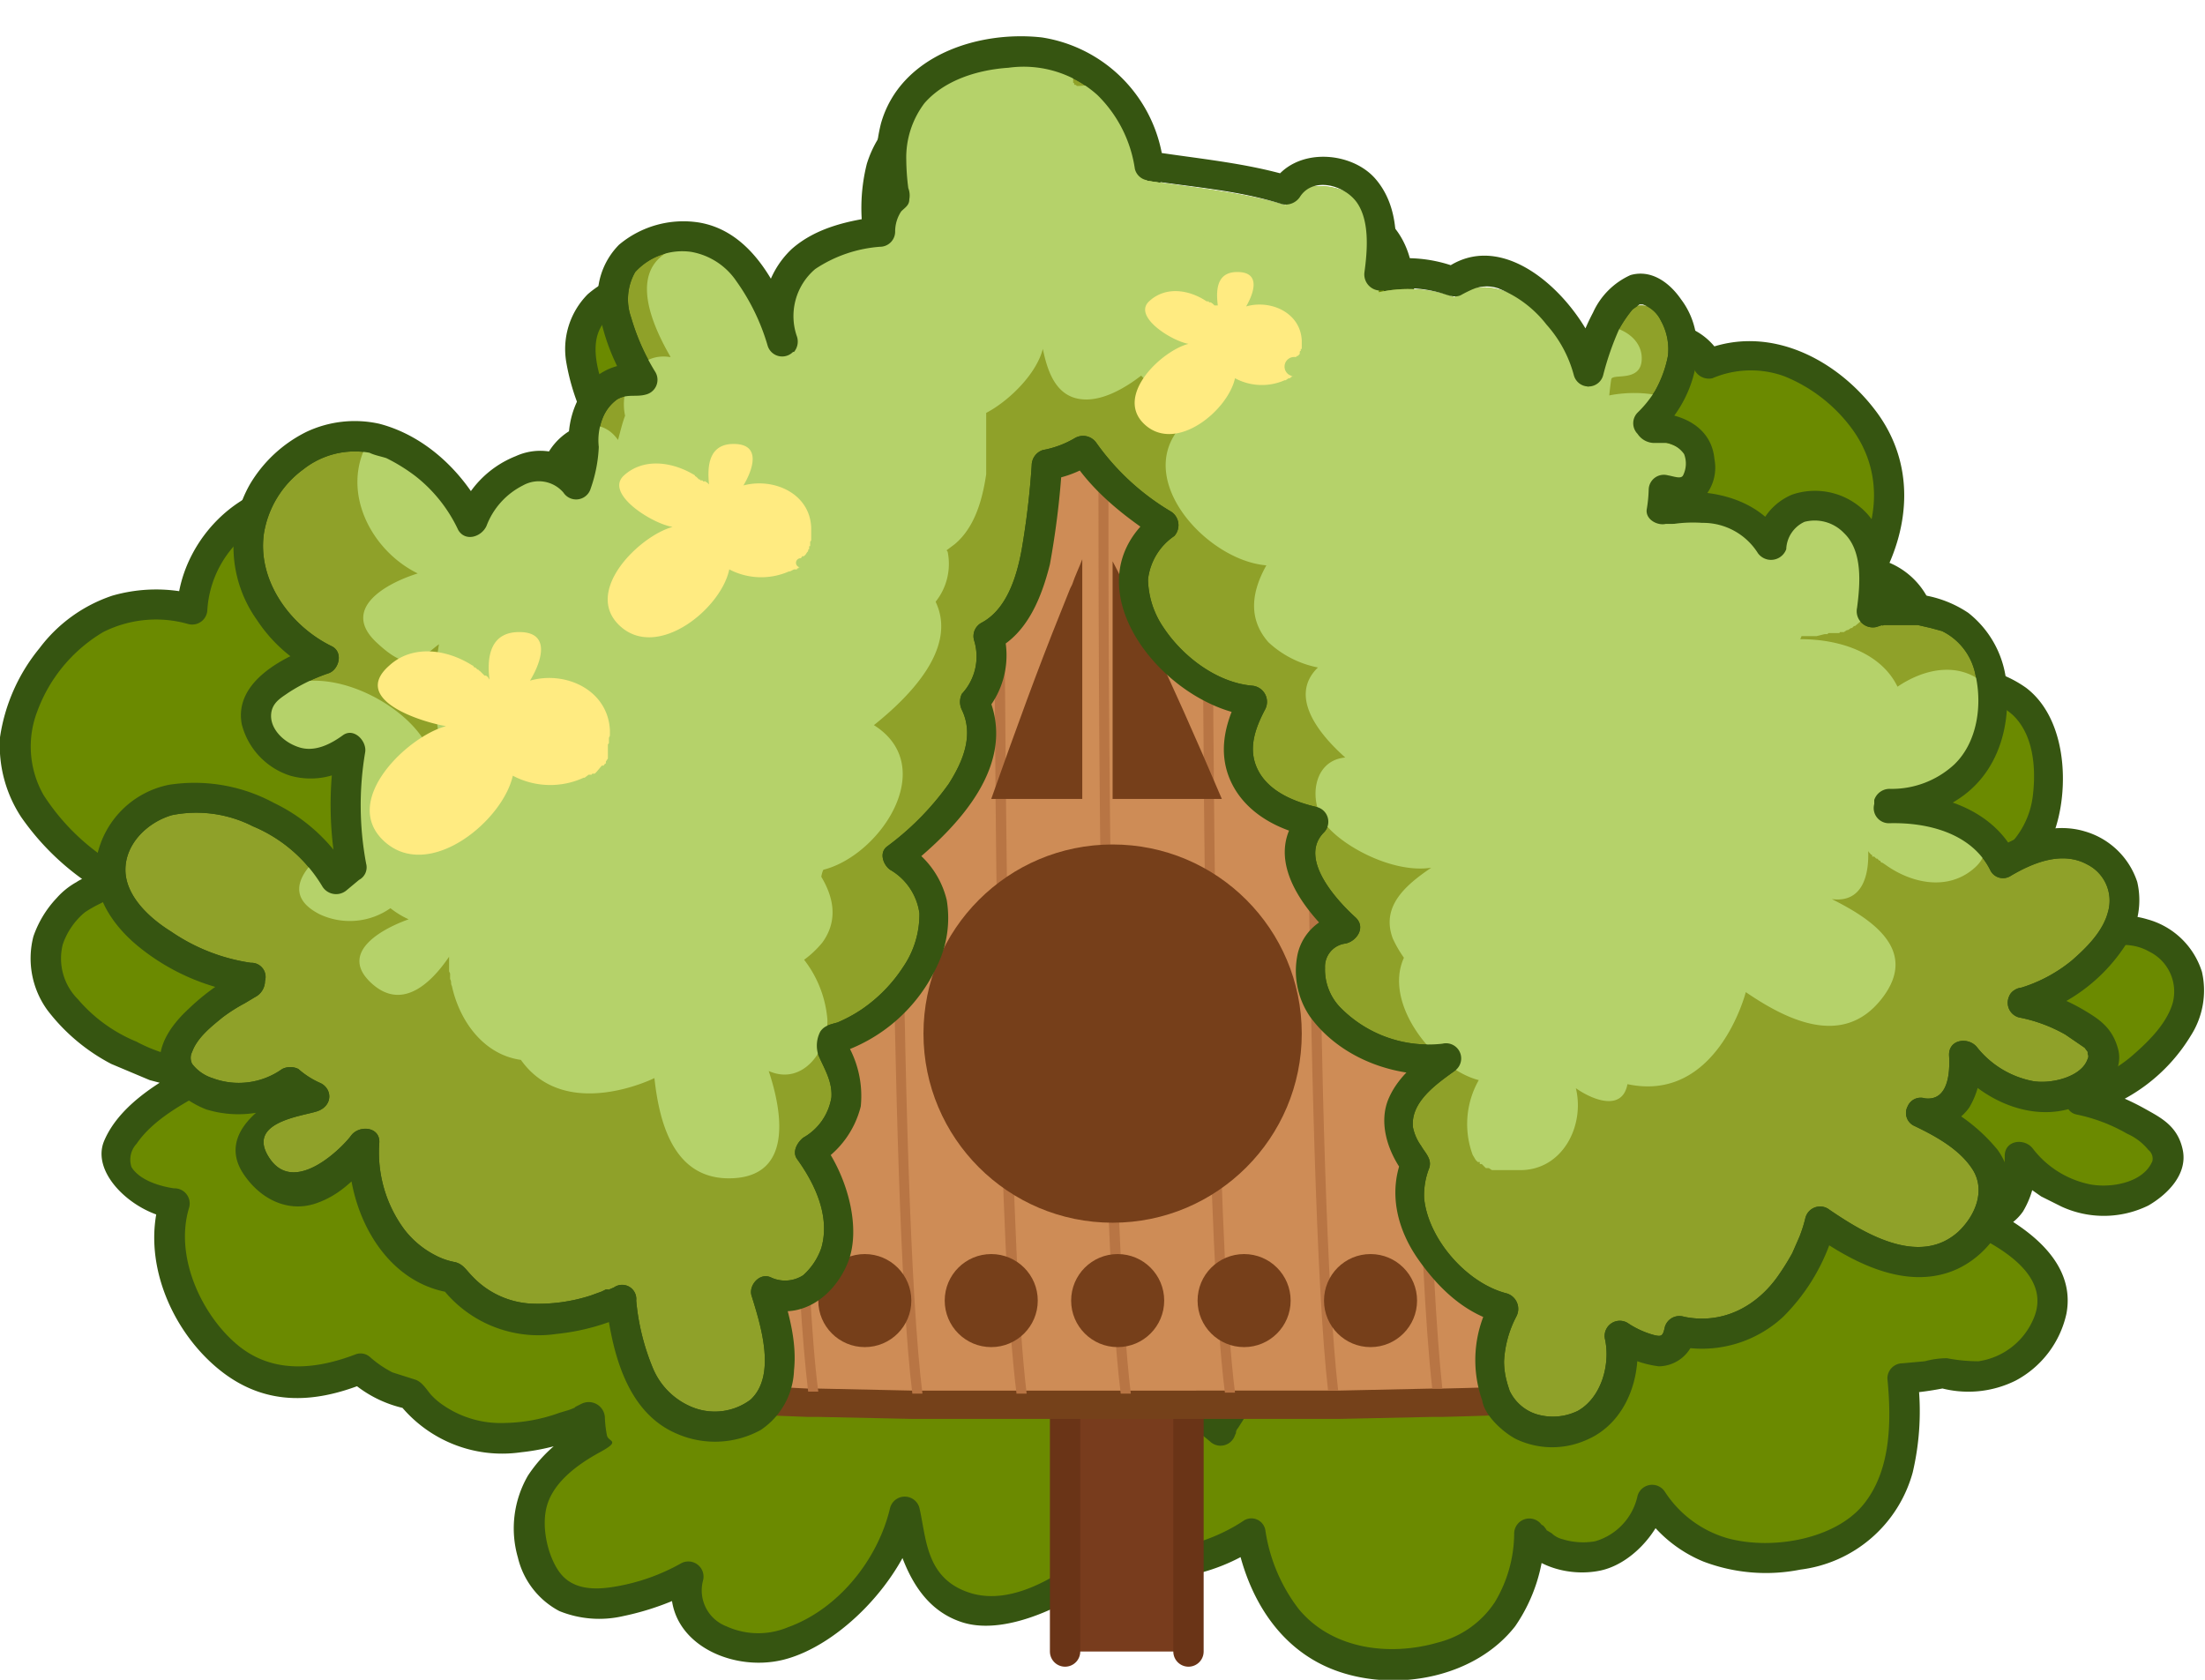 <svg xmlns="http://www.w3.org/2000/svg" xmlns:xlink="http://www.w3.org/1999/xlink" viewBox="0 0 218 166.1"><defs><clipPath id="clip-path" transform="translate(0 3.6)"><path d="M200,95.5c4.9-1,13.6-8.5,8.5-13.8-3-2.9-7.1-2.2-10.5.1-1.8-4-6.6-5.6-11.3-5.5,0-.2,0-.3.1-.4h1.8l.9-.2h.8a.1.1,0,0,1,.1-.1h1.4l.3-.2h.6l.3-.2h0l.8-.6h0l.3-.3h.2l.2-.3h.2c0-.1.1-.2.2-.3s.1-.1.1-.2l.2-.3.2-.2.2-.3c0-.1.1-.2.1-.3l.2-.3v-.3l.2-.3c0-.1.1-.2.1-.3s.1-.3.1-.4a.4.4,0,0,0,.1-.3,11.8,11.8,0,0,0,.5-4c-.2-11-11.9-8.3-11.9-8.3.5-4.2.4-9.4-4.7-10.4-3.3-.5-4.7,1.4-5.3,3.8-3-5.2-10.8-3.4-10.8-3.4a13.6,13.6,0,0,0,.2-2c1.7.6,3.4.4,3.6-2.1s-2.2-4.1-4.8-4.1l-.4-.5h.1l.2-.2h.1l.2-.2h.1c.1-.1.2-.2.2-.3h.1l.2-.3h.1c0-.1.1-.2.2-.3h0c2.1-2.9,2.9-7.1.5-10.1-4.2-5-7.2,3.7-7.8,6.6-1.1-4.6-8.1-12.7-13.2-8.9a13.3,13.3,0,0,0-7.5-.5c.6-4.2.4-9.4-4.7-10.4-2.3-.4-3.7.4-4.5,1.8-4.6-1.4-9.8-1.8-13.5-2.4h-.2v-.2c0-.1-.1-.1-.1-.2v-.2h-.1V11h-.1a.4.4,0,0,0-.1-.3h0c-.1-.4-.3-.8-.4-1.2s-.1,0-.1-.1l-.2-.3V8.7a.5.5,0,0,1-.2-.4V8.1l-.2-.3c0-.1-.1-.1-.1-.2l-.2-.3a.3.3,0,0,1-.1-.2l-.3-.4c0-.1-.1-.1-.1-.2l-.3-.3a.3.3,0,0,0-.1-.2l-.3-.4h-.1a.8.8,0,0,0-.4-.4h0l-.9-.9h-.1l-.3-.3-.3-.2-.3-.3h-.3l-.4-.3H107l-.4-.2-.3-.2-.5-.2H105l-.4-.2h-1.8a16.5,16.5,0,0,0-5.3.3c-9.9,1.9-9.9,9.5-9,14A4.5,4.5,0,0,0,87,19.3c-4.9.6-9.9,2.4-10.1,8.3a8.5,8.5,0,0,0,.5,2.5h0c-1.9-5.6-5.3-12-12.3-10.1S60.7,29.2,63.5,34h-.2c-4.1-.6-6.2,3.8-5.5,7.3-.3,1-.6,2.1-.8,3-2.7-3.7-7.9-1.2-9.7,2.3a9.1,9.1,0,0,0-.7,1.4c-2-3.9-5.6-7.2-9.5-8.2H37l-1.1-.2H32l-.7.3H31l-.4.2-.3.2-.4.2-.3.2-.4.3-.3.2-.4.3-.2.3-.5.4-.2.2-.6.7c-5.3,6.4-1.4,14.9,5,18-3.9,1.3-9.5,4.4-5.1,8.6,2.6,2.6,5.4,2,7.8.2a31.7,31.7,0,0,0,0,11.5h.1l-1.6,1.2C30,77.1,17,71.2,12,78.9s6.5,13.7,12.8,14.3a.7.7,0,0,0-.1.5c-3.9,2.1-11.3,7.3-4.8,10.5a8.7,8.7,0,0,0,8.8-.7,10.2,10.2,0,0,0,2.2,1.4c-3.5,1.2-8.5,4.2-4.7,7.8s7.3.3,9.8-3.2v2.4a.6.6,0,0,1,.1.4v.2c0,.2.1.3.1.5h0a.9.9,0,0,1,.1.5h0c1.1,4.4,4.1,8.4,8.5,9.1,5.7,7.8,16.6,2.2,16.6,2.2.7,5.8,2.6,12.8,9.9,12.4s6.2-8.1,4.5-13.3c4.2,1.9,7.3-2.6,7.1-6.4a12.9,12.9,0,0,0-2.8-7.5,9,9,0,0,0,2.3-2c2-2.8,1.4-5.6-.2-8.3a1.9,1.9,0,0,0,.2-.7c7.1-1.9,14.6-12.9,6.4-18.1,4.4-3.5,10.5-9.6,7.6-15.3A7,7,0,0,0,98,59.7a.6.6,0,0,1-.1-.4l1-.7c4.1-3.5,4.2-11.5,4.7-16.2h.9a.1.1,0,0,1,.1-.1h.7l.9-.4h.1l.2-.2h.2l.2-.2h.3c1.9,3,5.2,5.5,8,7.3-8,6.1,1.3,16.8,8.7,17.4-1.6,3-2.3,6.1.2,8.9a10.8,10.8,0,0,0,5.8,3c-3.5,3.4,0,7.7,3.2,10.6-3.8.4-4.2,4.9-2.5,7.5s8,6,12.5,5.3c-2.9,2.1-5.9,4.5-4.4,8.3a7.1,7.1,0,0,0,1.3,2.2c-2.5,5.5,3.7,13,8.7,14.3a10.2,10.2,0,0,0-.7,8.8h0l.3.6a.1.1,0,0,1,.1.1v.2h.1c.1.1.1.2.2.2v.2h.2v.2l.2.2h.3c0,.1.1.1.2.2h.1l.4.2h1.4c0,.1.1.1.2.1h1.6c5,0,7.6-5.2,6.6-9.5,2,1.3,5.4,2.7,6-.5,10.6,2.2,13.9-10.8,13.9-10.8,4.8,3.4,11.3,6.5,15.8.8s-1.1-9.3-5.9-11.6h.1c3.5.4,4.4-2.8,4.2-5.6l.3.3a.1.1,0,0,0,.1.1c0,.1.1.1.1.2l.2.2a.1.1,0,0,1,.1.1l.2.2h.1a.2.2,0,0,1,.2.2h.1l.3.2h0l.4.3h0c2.9,2.2,7.1,3,10.1.6C211.6,99.4,202.9,96.2,200,95.5Z" style="fill:none"/></clipPath></defs><g id="Layer_2" data-name="Layer 2"><g id="Layer_1-2" data-name="Layer 1"><g id="toy_4" data-name="toy 4"><path d="M205.7,105.2c5.2-1.1,14.6-9.1,9.1-14.7-3.1-3.1-7.6-2.3-11.2,0-1.9-4.1-7-5.9-12-5.8,0-.1.1-.3.1-.4H195a.1.1,0,0,1,.1-.1H197l.3-.2h.2l.3-.2h.2l.3-.2h0l.9-.7h0l.3-.3h.2l.2-.3.2-.2.2-.3.2-.2.2-.3c.1,0,.1-.1.2-.2l.2-.3v-.3l.2-.3a.4.4,0,0,0,.1-.3l.2-.4a.4.4,0,0,0,.1-.3c.1-.1.1-.3.2-.4a.4.4,0,0,1,.1-.3,17.5,17.5,0,0,0,.5-4.3c-.2-7.2-4.9-8.9-8.5-9.1a13,13,0,0,0-4.1-5c-.4-2.8-1.8-5.2-5.1-5.8h-.2c3.4-6.2,3-12.6-3.1-17.9l-.6-.5c-4.3-3.4-8.3-3.7-12.1-2.2l-.5-.7c-4.2-5.1-7.3,3-8.2,6.6l-.4-.4c-1.7-5-8.6-12.5-13.8-8.6-3.6-1.6-8-.6-8-.6.7-4.4.5-10-5-11.1a4.3,4.3,0,0,0-4.8,2c-4.8-1.5-10.4-1.9-14.3-2.5h0a.1.1,0,0,1-.1-.1h-.1V16h-.1v-.4a.4.4,0,0,0-.1-.3h0v-.3c0-.1,0-.1-.1-.2l-.4-1.2h-.1c0-.1-.1-.2-.1-.4s-.1-.1-.1-.2l-.2-.3v-.2l-.2-.4c0-.1-.1-.1-.1-.2a.8.8,0,0,1-.2-.4c-.1,0-.1-.1-.2-.2l-.2-.4-.2-.2-.2-.3-.2-.2-.3-.4V9.3a.8.8,0,0,1-.4-.4h0l-1-.9h-.1l-.4-.3-.2-.2-.4-.3h-.3l-.4-.3-.3-.2-.5-.2H106l-.5-.2-.3-.2h-.9l-.6-.2h-1.4a18.3,18.3,0,0,0-5.6.3C86.2,7.5,86.1,15.6,87,20.4a4.8,4.8,0,0,0-1.5,3.7c-5.3.5-10.6,2.5-10.7,8.8a7.6,7.6,0,0,0,.5,2.7h-.1c-2-5.9-5.6-12.8-13.1-10.7s-4.6,9.7-1.6,14.8h-.2c-4.4-.7-6.6,4-5.9,7.8a22.3,22.3,0,0,0-.9,3.2c-2.8-4-8.3-1.3-10.3,2.4a10.1,10.1,0,0,0-.7,1.5,7.5,7.5,0,0,0-.7-1.2,9.9,9.9,0,0,0-3.2-5.8h0c0-.1-.1-.1-.2-.2l-.4-.3-.7-.4a6.5,6.5,0,0,0-4.4-.7h-.5a.1.1,0,0,1-.1-.1l-1.2-.2H26.9c-.3.1-.5.1-.7.3h-.3l-.5.2-.3.2-.4.2-.3.2c-.1.1-.3.2-.4.4l-.3.2-.5.3-.2.3-.5.4c-.1.1-.2.2-.2.3a4.6,4.6,0,0,0-.7.7A10.4,10.4,0,0,0,19,56.7c-5.7-1.5-11,.2-14.9,6.1l-.5.7c-5,8.2-.5,14.7,6.7,19.5l-.9,1.3a8.1,8.1,0,0,0-3.7,3.2c-4.7,7.5,6,14,12.8,15.1l.6.7c-4.2,2.2-11.9,7.8-5.1,11.2a9.6,9.6,0,0,0,3.2.9c-1.1,3.5-.5,7.4,2.1,11.4l.5.7c4.3,6.2,10,6.6,15.8,4.2a8.8,8.8,0,0,0,5,2.5c6,8.3,17.7,2.3,17.7,2.3a16.6,16.6,0,0,0,.3,2.2c-4.1,2.1-7.2,5.4-6.1,10.8,2,8.1,10,5.6,15.6,2.8-1.4,5,4.1,7.8,8.3,6.9,6.1-1.1,11.6-7.2,13-13.3,1.1,4.7,2.8,9.7,8.3,9.7s8.4-2.4,11.9-5.4c4.2,1.9,10.6.2,14-2.2,1.6,8.4,6.7,13.8,15.9,12.9h.7c7.7-1.1,10.6-6.2,11-12.7h.2a.3.3,0,0,0,.1.2l.2.2.2.2h.1l.2.2h.4l.4.3h.2l.2.2h3c3.7,0,6.1-2.6,6.9-5.8,2.7,4.1,7,6.4,13.2,5.7h.8c9.5-1.3,11.7-8.8,10.8-17.5a18.4,18.4,0,0,0,4-.6,8.2,8.2,0,0,0,9.3-3c4.3-5.8-1.1-9.9-6.2-12.3h.1c3.7.4,4.6-3,4.4-6.1l.3.4h.1c.1.1.1.2.2.2v.2h.2a.2.2,0,0,0,.2.2v.2l.2.2h.1l.3.3h.1l.3.3h0c3.1,2.3,7.6,3.3,10.8.7C218.1,109.3,208.9,105.9,205.7,105.2Zm-65.2,14.7a10.9,10.9,0,0,0,1.4,2.3c-1.3,2.7-.5,6,1.3,8.8a5.3,5.3,0,0,0-.3,1.2h0l-2.1,1.7c-3.8-9.9-17.3-3.7-20.2,3.5a4.7,4.7,0,0,0-1-1c1.4-4,1.4-8.3-2.2-11.3-6.6-5.2-18.8-3-26.3-2.5H91a.1.1,0,0,0-.1-.1h0c0-.1,0-.1-.1-.1v-.2a.1.1,0,0,1-.1-.1v-.4c0-.1-.1-.1-.1-.2V121c0-.1-.1-.1-.1-.2s-.1-.1-.1-.2l-.2-.3h-.1L89,119c0-.1-.1-.1-.1-.2l-.3-.3v-.2l-.3-.4-.2-.2-.3-.3c0-.1-.1-.1-.2-.2l-.3-.4-.2-.2-.3-.3c-.1-.1-.2-.1-.2-.2l-.4-.3c-.1-.1-.2-.1-.2-.2l-.5-.3-.2-.2-.4-.3h-.1a5.7,5.7,0,0,0-1.3-.8h-.1l-.5-.2h-.3l-.5-.2h-.2a11.1,11.1,0,0,0-1.4-3.4,2.9,2.9,0,0,0,.2-.9c7.5-1.9,15.5-13.6,6.8-19.1,4.7-3.8,11.1-10.3,8.1-16.4A7.5,7.5,0,0,0,97.2,67l-.2-.3,1.2-.8c4.3-3.8,4.4-12.2,5-17.3h.1c.1,0,.1,0,.1-.1h.3a.1.1,0,0,0,.1-.1h.9c0-.1.1-.1.2-.1h.1l.9-.4H107c2,3.2,5.6,5.9,8.5,7.8-8.5,6.5,1.4,17.9,9.2,18.6-1.7,3.1-2.4,6.5.3,9.5a11.9,11.9,0,0,0,6.1,3.1c-3.7,3.6.1,8.2,3.4,11.3-4,.4-4.4,5.2-2.6,8s8.5,6.4,13.3,5.7C142.1,113.2,139,115.8,140.5,119.9Z" transform="translate(0 3.6)" style="fill:#6b8a00"/><path d="M206.1,106.6a17.3,17.3,0,0,0,10.5-7.8,8.3,8.3,0,0,0,1.1-6.3,7.8,7.8,0,0,0-5.4-5.2c-3.3-1-6.7.2-9.4,1.9l2,.6c-2.4-5-8.2-6.6-13.3-6.6l1.4,1.9.2-.4-1.5,1.1c4.3,0,8.9-2.1,10.9-6s2.2-12-2.3-15.4a11.5,11.5,0,0,0-6.2-2.1l1.4,1.1a15.2,15.2,0,0,0-2.8-4.3l-.8-.7-.6-.4c.1.2.1.2.1-.1a8.4,8.4,0,0,0-.5-1.7,7.6,7.6,0,0,0-6.2-4.7l1.3,2.2c2.9-5.3,3.3-11.5-.5-16.6s-10.5-8.7-17-6.1l1.7.7a6.4,6.4,0,0,0-3.8-3.1,4.4,4.4,0,0,0-3.9,1.5c-2,2-3.1,5-3.7,7.8l2.5-.7c-.5-.4,0,.3-.1,0s-.2-.3-.2-.5l-.6-1.2a17.6,17.6,0,0,0-1.4-2.3,19.5,19.5,0,0,0-3.9-4.2c-2.9-2.1-6.7-3.2-9.8-1h1.1a13.9,13.9,0,0,0-8.8-.6l1.9,1.8c.5-3.6.7-7.7-1.9-10.6s-8.3-3.4-10.6.4l1.6-.7c-4.6-1.5-9.5-1.9-14.3-2.6l1.1,1.5c0-.2-.1-.7-.1-.3s-.1-.8,0-.1-.1-.5-.1-.8a14.2,14.2,0,0,0-.7-2.2,21.2,21.2,0,0,0-2.7-4.9,14.1,14.1,0,0,0-8.6-5c-6.8-1-15.3,1.6-17.5,8.7a17.9,17.9,0,0,0-.1,8.3l.4-1.5a6.7,6.7,0,0,0-2,4.8l1.5-1.5c-3.3.3-6.7,1.1-9.2,3.3A9.5,9.5,0,0,0,73.8,36l.7-1.7h0l2.2.9c-1.7-4.9-4.5-11.1-10.3-12a10,10,0,0,0-8.3,2.3A7.7,7.7,0,0,0,56,32.3a21.8,21.8,0,0,0,3.2,8.1l.9-2.2h.6A6.2,6.2,0,0,0,54.3,41,9.3,9.3,0,0,0,53,47.9v-.8a19.2,19.2,0,0,0-.9,3.2l2.7-.4a6.4,6.4,0,0,0-7.7-2.2,11,11,0,0,0-6,6.5l2.7-.4c-.8-1.4-1.1-3.1-1.9-4.5s-1.9-3.2-3.3-3.2l1.1.4a8.2,8.2,0,0,0-7.2-1.9h.8C25.5,42.1,17.8,49,17.5,56.7l1.9-1.5a15.6,15.6,0,0,0-8.3.1,14.9,14.9,0,0,0-7.2,5.2A18,18,0,0,0,0,69.3a12.9,12.9,0,0,0,2.1,7.9,25.4,25.4,0,0,0,7.5,7.1l-.6-2a3.6,3.6,0,0,1-.7,1c.4-.3-.6.2-.7.3a7.4,7.4,0,0,0-2,1.6A10.5,10.5,0,0,0,3.3,89a8.7,8.7,0,0,0,1.4,7.3,19,19,0,0,0,6.3,5.3l3.8,1.6,1.9.5.9.2h0l.4.4.3-2.3c-3,1.6-6.6,3.9-8,7.2s3.1,7.3,6.9,7.7L15.8,115c-1.8,5.9,1,12.7,5.6,16.6s9.6,3.6,14.6,1.6l-1.5-.4a11.9,11.9,0,0,0,5.7,2.9l-.9-.7a13,13,0,0,0,12.2,5,21.7,21.7,0,0,0,7.5-2.2l-2.2-1.3.3,2.6.7-1.7a14,14,0,0,0-5.6,4.9,10.4,10.4,0,0,0-1,8.1,8.1,8.1,0,0,0,4.1,5.3,10.5,10.5,0,0,0,6.3.5,27,27,0,0,0,7.2-2.6l-2.2-1.7c-1.6,6.5,5.4,10,10.9,8.6s11.8-7.8,13.4-14.2H88c1,4.2,2.5,9,7.1,10.5s11.5-2.1,15.6-5.6l-1.9.3c4.9,2.1,11.3.8,15.6-2.2l-2.2-.9c1.1,5.9,4.3,11.3,10.2,13.3s13.5.5,17.4-4.5a16.4,16.4,0,0,0,2.9-9.1l-2.8.7c1.8,2.6,5.4,3.5,8.3,2.9s5.7-3.5,6.6-6.7l-2.7.4a13.3,13.3,0,0,0,6.3,5.4,17.4,17.4,0,0,0,9.6.8,13.2,13.2,0,0,0,11.1-9.6,26.4,26.4,0,0,0,.5-9.3l-1.5,1.5a31.1,31.1,0,0,0,4.4-.6h-.8a10.5,10.5,0,0,0,7.6-.7,9.9,9.9,0,0,0,5-6.6c1-5.3-4.2-8.8-8.4-10.8l-1.1,2.7a5,5,0,0,0,5.2-2,8.8,8.8,0,0,0,1.2-5.5l-2.8.8a11,11,0,0,0,2.1,2.2c.1.1.7.5.3.3l1,.7,2,1a10,10,0,0,0,8.6-.1c1.9-1.1,3.9-3.1,3.4-5.5s-2.2-3.2-3.8-4.1a23.4,23.4,0,0,0-5.9-2.3c-1.8-.4-2.6,2.5-.8,2.9a16.7,16.7,0,0,1,5,1.9,5.6,5.6,0,0,1,2.1,1.6,1.1,1.1,0,0,1,.4,1.1c-.9,2.2-4.2,2.7-6.2,2.3A9.5,9.5,0,0,1,201,110c-.8-1.1-2.8-.9-2.8.7s-.1,5.1-2.6,4.6-2.8,2-1.2,2.8c3.2,1.5,8.6,4.4,6.6,8.8a7,7,0,0,1-5.4,4.1,16.3,16.3,0,0,1-3.1-.3,8.3,8.3,0,0,0-2.2.3l-2.2.2a1.5,1.5,0,0,0-1.5,1.5c.4,4.1.4,9.1-2.4,12.5s-9,4.5-13.4,3.3a11,11,0,0,1-6.2-4.6,1.5,1.5,0,0,0-2.7.4,6,6,0,0,1-4.2,4.5,6.9,6.9,0,0,1-3.2-.2,2.4,2.4,0,0,1-1.1-.6l-.5-.3c0-.1-.6-.8-.4-.4a1.5,1.5,0,0,0-2.8.8,13.3,13.3,0,0,1-1.9,6.7,9.5,9.5,0,0,1-5.6,4c-4.8,1.4-10.5.7-13.8-3.3a16.8,16.8,0,0,1-3.3-7.8,1.4,1.4,0,0,0-2.2-.9c-3.3,2.2-8.7,3.8-12.5,2.1a1.7,1.7,0,0,0-1.9.2c-3.1,2.7-8.2,6.2-12.6,4.8s-4.3-5.4-5-8.4a1.5,1.5,0,0,0-2.9,0c-1.2,5.1-5.1,10-10.1,11.8a7.6,7.6,0,0,1-6.1-.1,3.8,3.8,0,0,1-2.3-4.5,1.5,1.5,0,0,0-2.2-1.7,20,20,0,0,1-6.6,2.3c-1.8.3-3.8.3-5.1-1.1s-2.2-4.7-1.5-7,3-4,5.2-5.2.8-1,.7-1.7a11,11,0,0,1-.2-1.8,1.6,1.6,0,0,0-2.3-1.3l-.6.3c-.4.2.2-.1-.1.1l-.5.2-1,.3a16.6,16.6,0,0,1-5.4,1,10,10,0,0,1-6-1.7,6.9,6.9,0,0,1-1.3-1.1c-.5-.6-.9-1.3-1.6-1.5l-2.2-.7a10.7,10.7,0,0,1-2.2-1.5,1.4,1.4,0,0,0-1.4-.3c-3.9,1.5-8.2,2-11.7-.9s-6.3-8.7-4.8-13.6a1.5,1.5,0,0,0-1.5-1.9c-1.4-.2-3.4-.8-4.2-2.1a2.3,2.3,0,0,1,.5-2.3c1.5-2.2,4.1-3.7,6.3-4.9a1.6,1.6,0,0,0,.3-2.4,3,3,0,0,0-1.7-1.2l-1.6-.3a15.1,15.1,0,0,1-3.3-1.3,15.2,15.2,0,0,1-5.8-4.2,5.7,5.7,0,0,1-1.5-5.4,7.1,7.1,0,0,1,2.2-3.2,12.9,12.9,0,0,1,1.6-.9c.8-.4,1.1-1.3,1.6-1.9a1.6,1.6,0,0,0-.5-2.1A21.7,21.7,0,0,1,4.3,75a9.7,9.7,0,0,1-.6-8.3,15.2,15.2,0,0,1,6.5-7.8,11.6,11.6,0,0,1,8.4-.8,1.5,1.5,0,0,0,1.9-1.4A10.5,10.5,0,0,1,28,47.3a5.8,5.8,0,0,1,2.3-.2c.7,0,1.5.3,2.4.4h1.6a4.7,4.7,0,0,1,1.7.3c.9.4,1.7,1.4,2.6,1.4l-1-.5a9.5,9.5,0,0,1,2.1,3.1,11.5,11.5,0,0,1,.6,1.7,17.6,17.6,0,0,0,.9,2c.7,1.2,2.3.7,2.8-.4a7.4,7.4,0,0,1,3.8-4.3c1.6-.7,3.3-.7,4.4.8s2.4,1,2.7-.4l.7-2.5a3.9,3.9,0,0,0,.2-1.8,6.3,6.3,0,0,1,.4-3.1,3.6,3.6,0,0,1,1.7-2.1c1-.6,1.9-.1,3-.5a1.5,1.5,0,0,0,.9-2.2,23.4,23.4,0,0,1-2.6-5.8c-.4-1.6-.6-3.5.5-4.9s3.8-2.4,5.8-2.1a7.3,7.3,0,0,1,4.9,3.1A21.7,21.7,0,0,1,73.8,36a1.5,1.5,0,0,0,2.2.9h0a1.7,1.7,0,0,0,.7-1.7,6.5,6.5,0,0,1,1.9-7.3,12.9,12.9,0,0,1,6.9-2.3A1.6,1.6,0,0,0,87,24.1a3.6,3.6,0,0,1,.9-2.4,2.6,2.6,0,0,0,.5-2.4,9,9,0,0,1-.2-2.9,9.1,9.1,0,0,1,2.1-6.1c2.3-2.5,5.9-3.5,9.2-3.7a12.1,12.1,0,0,1,9.1,3.1,13.4,13.4,0,0,1,2.7,4,22.5,22.5,0,0,1,.8,2.4,2.9,2.9,0,0,1,.2.9h0c0-.2,0-.2.1,0h0a1.4,1.4,0,0,0,1.1,1.4c4.8.7,9.7,1.1,14.3,2.6a1.6,1.6,0,0,0,1.7-.7c1.5-2.3,5-1.4,6.3.6s1.1,5,.8,7.3a1.5,1.5,0,0,0,1.8,1.9,12.8,12.8,0,0,1,5.5,0,7.1,7.1,0,0,0,2.3.6c.6-.1,1-.6,1.5-.8a5,5,0,0,1,2.7-.1,11.8,11.8,0,0,1,5.3,3.8,27.5,27.5,0,0,1,1.9,2.8,10.6,10.6,0,0,0,1.5,2.8,1.6,1.6,0,0,0,2.6-.6,16.6,16.6,0,0,1,2.4-5.8c.4-.6,1-1.3,1.6-1.4l.6.3a4.4,4.4,0,0,1,1.3,1.4,1.6,1.6,0,0,0,1.7.7,9.7,9.7,0,0,1,7.1-.2,15.5,15.5,0,0,1,6.7,5.2c3,4.1,2.7,9,.3,13.3a1.5,1.5,0,0,0,1.3,2.3,4.4,4.4,0,0,1,3.6,3.6,4.8,4.8,0,0,0,.4,1.5c.3.5,1.1.9,1.6,1.4a10.4,10.4,0,0,1,2.3,3.2,1.5,1.5,0,0,0,1.5,1.1,7.5,7.5,0,0,1,4.9,1.9c2,1.9,2.3,5.1,2,7.8a8.4,8.4,0,0,1-4.6,6.7,9.8,9.8,0,0,1-4.7,1.1,1.5,1.5,0,0,0-1.4,1.1l-.2.4a1.5,1.5,0,0,0,1.5,1.9c4.1,0,8.8,1.1,10.7,5.1a1.6,1.6,0,0,0,2.1.5c2.3-1.4,5.5-2.7,8.1-1.2a4.4,4.4,0,0,1,2.3,5.1c-.6,2-2.3,3.7-3.9,5.1a13.1,13.1,0,0,1-5.6,2.9C203.5,104.1,204.3,107,206.1,106.6Z" transform="translate(0 3.6)" style="fill:#365511"/><path d="M139.1,120.3a12.2,12.2,0,0,0,1.5,2.7v-1.6c-1.5,3.5-.6,7.2,1.3,10.3l-.2-1.1a9,9,0,0,0-.3,1.6l1.5-1.5c-.7,0-1.2.6-1.7,1l-1.4,1.1,2.5.7a9.8,9.8,0,0,0-3.8-4.9,8.6,8.6,0,0,0-5.2-1.3,17.2,17.2,0,0,0-10.5,4.5,15.7,15.7,0,0,0-3.6,5.2l2.5-.7-1-.9.4,1.4a13.1,13.1,0,0,0,.3-8.5,10.7,10.7,0,0,0-5.8-6c-5-2.3-10.7-2.3-16.1-1.9l-8.4.7,1.3.8c.3.7-.1-.1-.1-.2s-.1-.3,0-.1l-.2-.4-.3-.5a10.9,10.9,0,0,0-.8-1.5,34,34,0,0,0-2.3-3l-1.4-1.4-1.5-1.1a24.7,24.7,0,0,0-3.6-1.9l1,1.1a11.2,11.2,0,0,0-1.5-3.8v1.2l.3-.9L81,110.5a16.9,16.9,0,0,0,9-6.5c2-2.9,3.4-6.7,2.3-10.3a9.2,9.2,0,0,0-4.2-5.1l.3,2.3c5.2-4.1,11.9-10.9,8.4-18.1l-.2,1.8c1.8-2.4,2.8-5.4,1.9-8.3L97.8,68c3.3-1.8,4.8-5.7,5.6-9.2s.9-6.8,1.3-10.2l-1.5,1.5h.4c.5-.2.5-.2.1,0h.3l1.1-.4a12.3,12.3,0,0,0,2.6-1.2l-2-.5c2.2,3.4,5.6,6.1,9,8.3l-.3-2.3a9.7,9.7,0,0,0-3.4,4.8,10.3,10.3,0,0,0,.3,5.5,17,17,0,0,0,7.4,8.7,14.4,14.4,0,0,0,6,2.1l-1.3-2.3c-1.5,3-2.4,6.3-.8,9.4s4.9,4.9,8.1,5.5l-.6-2.5a6.1,6.1,0,0,0-1.4,7.1,17,17,0,0,0,4.8,6.2l1-2.5a5.4,5.4,0,0,0-4.5,2.9,8,8,0,0,0-.3,5.3c1.1,3.9,5,6.6,8.8,7.8a14.3,14.3,0,0,0,7.1.6l-1.1-2.7a16.1,16.1,0,0,0-4.7,4.3,6.5,6.5,0,0,0-.7,6.2,1.6,1.6,0,0,0,1.8,1,1.5,1.5,0,0,0,1.1-1.8,9.3,9.3,0,0,1-.4-1.3v-.5s.1-.5,0-.3a3.4,3.4,0,0,1,.9-1.9,11.7,11.7,0,0,1,3.5-3.1,1.5,1.5,0,0,0-1.2-2.8h-2.3l-2.3-.4a12.4,12.4,0,0,1-4.5-2.1,8.9,8.9,0,0,1-2.9-3.2v-.2c0,.1.1.3,0,0v-.4a.9.9,0,0,1-.1-.5c-.1-.1-.1-.6-.1-.3a2.7,2.7,0,0,1,0-.9v-.5h0v-.4c.1-.2.2-.3.2-.5s.1-.2,0-.1.1-.1.1-.1l.3-.5h0c-.1.1.1-.1.1-.2s.4-.3.2-.1l.5-.3c.2-.1,0-.1,0,0h.7a1.7,1.7,0,0,0,1.4-1,1.6,1.6,0,0,0-.3-1.6,16.5,16.5,0,0,1-3.9-4.8,4.3,4.3,0,0,1-.6-2.2h0c0-.1.1-.2.1-.3s.1-.5.1-.6a4.8,4.8,0,0,1,.9-1.1,1.5,1.5,0,0,0-.7-2.5c-2.4-.5-5-1.6-6.2-3.9s-.4-4.5.7-6.6a1.5,1.5,0,0,0-1.3-2.2h-.2c.3.1,0,.1,0,0h-.6l-1.2-.3-.5-.2h-.3l-1.1-.5a14,14,0,0,1-3.8-3,13.1,13.1,0,0,1-2.6-3.7,2.9,2.9,0,0,1-.3-1,3.5,3.5,0,0,1-.3-1.1c-.1-.3,0-.1,0,0v-.3a4.3,4.3,0,0,1-.1-.5,1.3,1.3,0,0,1,.1-.6v-.3c0-.1-.1.3,0,0l.3-1.2c0-.1.1-.3.1-.2s0-.2.1-.2l.3-.6a7.1,7.1,0,0,1,1.9-2,1.6,1.6,0,0,0-.3-2.4c-3-1.9-6-4.2-7.9-7.2a1.6,1.6,0,0,0-2.1-.6,12.4,12.4,0,0,1-2,1,8.4,8.4,0,0,0-1.7.5l.7-.2h0a1.5,1.5,0,0,0-1.5,1.5c-.4,3.1-.5,6.1-1.1,9.1a20.6,20.6,0,0,1-1.4,4.4,6.6,6.6,0,0,1-2.9,3.3,1.5,1.5,0,0,0-.7,1.7,5.9,5.9,0,0,1-1.1,5.4,1.5,1.5,0,0,0-.3,1.8,3,3,0,0,1,.4,1,4.3,4.3,0,0,1,.1.5s.1.5.1.2a12.1,12.1,0,0,1-.1,2,10.3,10.3,0,0,1-1.8,4,30.4,30.4,0,0,1-6.6,6.8c-.8.6-.4,1.9.3,2.4a6.6,6.6,0,0,1,1.9,1.5c0,.1.2.3.1.2h0l.3.5.3.5v.2c-.1-.2,0,.1,0,.1a2.2,2.2,0,0,1,.3,1v.3h0v1.7c0,.2,0-.2-.1.2a1.3,1.3,0,0,1-.1.6l-.3,1.1a1.7,1.7,0,0,1-.2.5h0a.8.8,0,0,1-.2.4,12.8,12.8,0,0,1-1.1,2l-.4.5-.2.3-.9,1a9.3,9.3,0,0,1-1.8,1.6c-.2.2-.1.1,0,.1l-.3.2a1,1,0,0,0-.5.4l-1.2.6-.6.3-.3.2c-.2.1.1-.1-.1,0l-1.2.4a1.3,1.3,0,0,0-1,1.1c-.2.7-.5,1.2-.1,1.9s.5.9.7,1.3l.4,1.2a2,2,0,0,0,1.2,1.6,16.8,16.8,0,0,1,3.5,2c.5.4,1.1,1.1,1.7,1.7l1.1,1.3a23.9,23.9,0,0,1,1.3,2.1l.3.5c0,.1.3.5.1.3s.2.5.2.3-.1-.1.1.3-.1-.1.1.2a1.4,1.4,0,0,0,1.3.7c4.8-.3,9.7-1,14.5-.9a25.3,25.3,0,0,1,7.2,1.2,9.1,9.1,0,0,1,5.3,3.8,6.4,6.4,0,0,1,.9,3.6,13.5,13.5,0,0,1-.8,4.3,1.4,1.4,0,0,0,.3,1.4l1.1.9a1.5,1.5,0,0,0,2.5-.6c.1-.4-.1.2,0,0s.1-.2.1-.3.1-.3.2-.4l.7-1.1v-.2h.1v-.2l.2-.2.8-.9.9-.8.5-.3c.2-.2,0-.1,0-.1l.3-.2,2.2-1.3.5-.3.4-.2,1.2-.4,1.1-.3h.9a8.9,8.9,0,0,1,2.3,0c-.4,0,.2.1.3.1h.5l.5.2h.3c-.3-.1-.1-.1,0,0l1,.6c.3.2.1,0,0,0l.3.2.5.5.2.3h.1l.4.5.3.7a1.5,1.5,0,0,1,.3.6,1.5,1.5,0,0,0,2.5.6l1.7-1.4-.7.2h0a1.5,1.5,0,0,0,1.5-1.5c0,.5,0-.1.1-.2a2.4,2.4,0,0,1,.2-.8,2.8,2.8,0,0,0-.6-1.6,11.5,11.5,0,0,1-1-2.3,6.3,6.3,0,0,1,.1-4.3,1.8,1.8,0,0,0,0-1.6,7.6,7.6,0,0,1-1.2-1.9,1.6,1.6,0,0,0-1.9-1.1A1.5,1.5,0,0,0,139.1,120.3Z" transform="translate(0 3.6)" style="fill:#365511"/><polyline points="105.3 163.3 105.3 135 117.5 135 117.5 163.3" style="fill:#783c1d;stroke:#6a3417;stroke-linecap:round;stroke-linejoin:round;stroke-width:3px"/><path d="M100.5,135.7H90.2l-9.4-.2h-1c-7.3-.3-7.7-.6-8.2-1.1s-1.4-1.4,5.5-23.5L78,108c2.7-8.5,5.7-17.6,8.8-26.5l1-2.8c3.2-9.3,6.4-17.9,9.1-24.8l1-2.4h0c6.8-16.5,8.5-16.5,9.8-16.5h.2a2.8,2.8,0,0,1,1.6.7l1.3,1.2c2.2,2.6,5.3,8,9.5,16.7h0l1,2.1c2.8,6,6,13.2,9.4,21.5l1.1,2.5c3.1,7.5,6.4,15.7,9.7,24.3h0l1.1,2.8c10.2,26.8,9.6,27.1,8.2,27.8s-.6.3-8.1.5h-1l-9.3.2H100.5Z" transform="translate(0 3.6)" style="fill:#a8662f"/><path d="M107.7,36.4h0a1.8,1.8,0,0,1,.9.4,4.7,4.7,0,0,1,1,1c2.3,2.6,5.6,8.6,9.3,16.4h0l1,2.1c3,6.4,6.2,13.8,9.4,21.5l1.1,2.4c3.4,8.3,6.7,16.7,9.7,24.3h0l1.1,2.8c5.6,14.6,9.4,25.7,8.9,25.9s-3,.3-7.5.4h-1l-9.3.2H90.2l-9.3-.2h-1c-4.2-.2-6.9-.4-7.2-.7s2-9.5,5.8-21.9l.9-2.9h0c2.6-8.1,5.7-17.4,8.8-26.5l1-2.8c3.1-8.9,6.3-17.6,9.1-24.7l1-2.5h0c3.8-9.4,6.9-15.6,8.4-15.6m0-3c-2.4,0-4,2.1-6,5.9s-3.1,6.6-5.2,11.6h0l-1,2.4c-2.7,6.9-5.9,15.5-9.1,24.8l-1,2.8c-3.1,8.9-6.1,18.1-8.8,26.6a.1.1,0,0,1-.1.1l-.8,2.8c-2,6.3-3.6,11.7-4.6,15.5-1.7,6.4-2,8-.5,9.4s1.6,1.3,9.2,1.6h1l9.4.2h42.2l9.3-.2h1c7.8-.2,8.1-.3,8.8-.7,2.4-1.2,1.6-3.8,1.1-5.6s-1-3.2-1.8-5.6c-1.7-4.8-4.1-11.4-6.8-18.5l-1.1-2.7h0c-3.3-8.6-6.6-16.8-9.8-24.4l-1-2.5c-3.4-8.3-6.6-15.5-9.5-21.6l-.9-2h-.1c-4.2-8.8-7.4-14.4-9.7-17.1a9.6,9.6,0,0,0-1.5-1.4,4.6,4.6,0,0,0-2.4-1Z" transform="translate(0 3.6)" style="fill:#75411a"/><path d="M150.1,133.3c-.2.2-3,.3-7.5.4h-1l-9.3.2H90.2l-9.3-.2h-1c-4.2-.2-6.9-.4-7.2-.7s2-9.5,5.8-21.9l.9-2.9h0c2.6-8.1,5.7-17.4,8.8-26.5l1-2.8c3.1-8.9,6.3-17.6,9.1-24.7l1-2.5h0c3.9-9.5,7-15.8,8.4-15.6a1.8,1.8,0,0,1,.9.4,4.7,4.7,0,0,1,1,1c2.3,2.6,5.6,8.6,9.3,16.4h0l1,2.1c3,6.4,6.2,13.8,9.4,21.5l1.1,2.4c3.4,8.3,6.7,16.7,9.7,24.3h0l1.1,2.8C146.8,122,150.6,133.1,150.1,133.3Z" transform="translate(0 3.6)" style="fill:#ce8c56"/><path d="M111.8,134.2c-1.9-15.5-2.3-65.4-2.2-96.4l-1-1c0,17.2-.1,78.9,2.2,97.4Z" transform="translate(0 3.6)" style="fill:#b87544"/><path d="M122.1,134.1h-1c-1.8-14.4-2.1-54.6-2.2-79.9l1,2.1C120,85.8,120.5,121.4,122.1,134.1Z" transform="translate(0 3.6)" style="fill:#b87544"/><path d="M132.3,133.9h-1c-1.2-10.5-1.7-34.3-2-56.2l1.1,2.4C130.6,102.7,131.2,124.5,132.3,133.9Z" transform="translate(0 3.6)" style="fill:#b87544"/><path d="M101.5,134.2h-1c-1.8-14.2-2.1-54.3-2.2-79.7l1-2.5C99.4,82.3,99.9,121,101.5,134.2Z" transform="translate(0 3.6)" style="fill:#b87544"/><path d="M91.2,134.2c-1.2-9.5-1.8-31.9-2-55l-1,2.8c.3,20.9.8,42.5,2,52.2Z" transform="translate(0 3.6)" style="fill:#b87544"/><path d="M80.9,134h-1c-.6-5-1.1-13.1-1.4-22.6l.9-2.9C79.8,119.5,80.2,128.7,80.9,134Z" transform="translate(0 3.6)" style="fill:#b87544"/><path d="M142.6,133.7h-1c-.7-6.2-1.2-16.9-1.5-29.1l1.1,2.8C141.5,118.7,142,128.2,142.6,133.7Z" transform="translate(0 3.6)" style="fill:#b87544"/><circle cx="110" cy="102.2" r="18.7" style="fill:#763f1a"/><path d="M107,51.7V75.4H98c2.4-6.8,4.7-13.1,6.8-18.3l1-2.5.2-.4C106.3,53.3,106.7,52.5,107,51.7Z" transform="translate(0 3.6)" style="fill:#763f1a"/><path d="M120.8,75.4H110V51.9c.7,1.3,1.4,2.8,2.2,4.5l.4.8,1,2.1C115.8,63.9,118.2,69.3,120.8,75.4Z" transform="translate(0 3.6)" style="fill:#763f1a"/><circle cx="85.5" cy="128.6" r="4.6" style="fill:#763f1a"/><circle cx="98" cy="128.6" r="4.6" style="fill:#763f1a"/><circle cx="110.5" cy="128.6" r="4.6" style="fill:#763f1a"/><circle cx="123" cy="128.6" r="4.6" style="fill:#763f1a"/><circle cx="135.5" cy="128.6" r="4.6" style="fill:#763f1a"/><g style="clip-path:url(#clip-path)"><path d="M200,95.5c4.9-1,13.6-8.5,8.5-13.8-3-2.9-7.1-2.2-10.5.1-1.8-4-6.6-5.6-11.3-5.5,0-.2,0-.3.1-.4h1.8l.9-.2h.8a.1.1,0,0,1,.1-.1h1.4l.3-.2h.6l.3-.2h0l.8-.6h0l.3-.3h.2l.2-.3h.2c0-.1.1-.2.2-.3s.1-.1.1-.2l.2-.3.2-.2.2-.3c0-.1.1-.2.1-.3l.2-.3v-.3l.2-.3c0-.1.1-.2.1-.3s.1-.3.1-.4a.4.4,0,0,0,.1-.3,11.8,11.8,0,0,0,.5-4c-.2-11-11.9-8.3-11.9-8.3.5-4.2.4-9.4-4.7-10.4-3.3-.5-4.7,1.4-5.3,3.8-3-5.2-10.8-3.4-10.8-3.4a13.6,13.6,0,0,0,.2-2c1.7.6,3.4.4,3.6-2.1s-2.2-4.1-4.8-4.1l-.4-.5h.1l.2-.2h.1l.2-.2h.1c.1-.1.2-.2.2-.3h.1l.2-.3h.1c0-.1.1-.2.2-.3h0c2.1-2.9,2.9-7.1.5-10.1-4.2-5-7.2,3.7-7.8,6.6-1.1-4.6-8.1-12.7-13.2-8.9a13.3,13.3,0,0,0-7.5-.5c.6-4.2.4-9.4-4.7-10.4-2.3-.4-3.7.4-4.5,1.8-4.6-1.4-9.8-1.8-13.5-2.4h-.2v-.2c0-.1-.1-.1-.1-.2v-.2h-.1V11h-.1a.4.4,0,0,0-.1-.3h0c-.1-.4-.3-.8-.4-1.2s-.1,0-.1-.1l-.2-.3V8.7a.5.5,0,0,1-.2-.4V8.1l-.2-.3c0-.1-.1-.1-.1-.2l-.2-.3a.3.3,0,0,1-.1-.2l-.3-.4c0-.1-.1-.1-.1-.2l-.3-.3a.3.3,0,0,0-.1-.2l-.3-.4h-.1a.8.8,0,0,0-.4-.4h0l-.9-.9h-.1l-.3-.3-.3-.2-.3-.3h-.3l-.4-.3H107l-.4-.2-.3-.2-.5-.2H105l-.4-.2h-1.8a16.5,16.5,0,0,0-5.3.3c-9.9,1.9-9.9,9.5-9,14A4.5,4.5,0,0,0,87,19.3c-4.9.6-9.9,2.4-10.1,8.3a8.5,8.5,0,0,0,.5,2.5h0c-1.9-5.6-5.3-12-12.3-10.1S60.7,29.2,63.5,34h-.2c-4.1-.6-6.2,3.8-5.5,7.3-.3,1-.6,2.1-.8,3-2.7-3.7-7.9-1.2-9.7,2.3a9.1,9.1,0,0,0-.7,1.4c-2-3.9-5.6-7.2-9.5-8.2H37l-1.1-.2H32l-.7.3H31l-.4.2-.3.2-.4.2-.3.2-.4.3-.3.2-.4.3-.2.3-.5.4-.2.2-.6.7c-5.3,6.4-1.4,14.9,5,18-3.9,1.3-9.5,4.4-5.1,8.6,2.6,2.6,5.4,2,7.8.2a31.7,31.7,0,0,0,0,11.5h.1l-1.6,1.2C30,77.1,17,71.2,12,78.9s6.5,13.7,12.8,14.3a.7.7,0,0,0-.1.5c-3.9,2.1-11.3,7.3-4.8,10.5a8.7,8.7,0,0,0,8.8-.7,10.2,10.2,0,0,0,2.2,1.4c-3.5,1.2-8.5,4.2-4.7,7.8s7.3.3,9.8-3.2v2.4a.6.6,0,0,1,.1.4v.2c0,.2.1.3.1.5h0a.9.9,0,0,1,.1.5h0c1.1,4.4,4.1,8.4,8.5,9.1,5.7,7.8,16.6,2.2,16.6,2.2.7,5.8,2.6,12.8,9.9,12.4s6.2-8.1,4.5-13.3c4.2,1.9,7.3-2.6,7.1-6.4a12.9,12.9,0,0,0-2.8-7.5,9,9,0,0,0,2.3-2c2-2.8,1.4-5.6-.2-8.3a1.9,1.9,0,0,0,.2-.7c7.1-1.9,14.6-12.9,6.4-18.1,4.4-3.5,10.5-9.6,7.6-15.3A7,7,0,0,0,98,59.7a.6.6,0,0,1-.1-.4l1-.7c4.1-3.5,4.2-11.5,4.7-16.2h.9a.1.1,0,0,1,.1-.1h.7l.9-.4h.1l.2-.2h.2l.2-.2h.3c1.9,3,5.2,5.5,8,7.3-8,6.1,1.3,16.8,8.7,17.4-1.6,3-2.3,6.1.2,8.9a10.8,10.8,0,0,0,5.8,3c-3.5,3.4,0,7.7,3.2,10.6-3.8.4-4.2,4.9-2.5,7.5s8,6,12.5,5.3c-2.9,2.1-5.9,4.5-4.4,8.3a7.1,7.1,0,0,0,1.3,2.2c-2.5,5.5,3.7,13,8.7,14.3a10.2,10.2,0,0,0-.7,8.8h0l.3.6a.1.1,0,0,1,.1.1v.2h.1c.1.1.1.2.2.2v.2h.2v.2l.2.2h.3c0,.1.1.1.2.2h.1l.4.2h1.4c0,.1.1.1.2.1h1.6c5,0,7.6-5.2,6.6-9.5,2,1.3,5.4,2.7,6-.5,10.6,2.2,13.9-10.8,13.9-10.8,4.8,3.4,11.3,6.5,15.8.8s-1.1-9.3-5.9-11.6h.1c3.5.4,4.4-2.8,4.2-5.6l.3.3a.1.1,0,0,0,.1.1c0,.1.1.1.1.2l.2.2a.1.1,0,0,1,.1.1l.2.2h.1a.2.2,0,0,1,.2.2h.1l.3.2h0l.4.3h0c2.9,2.2,7.1,3,10.1.6C211.6,99.4,202.9,96.2,200,95.5Z" transform="translate(0 3.6)" style="fill:#8fa129"/><path d="M200.4,97a17.1,17.1,0,0,0,9.9-7.4,7.9,7.9,0,0,0,1-6,7.7,7.7,0,0,0-5.2-5c-3-.9-6.3.2-8.9,1.9l2.1.5c-2.3-4.7-7.8-6.3-12.6-6.2l1.4,1.9v-.4l-1.4,1.1a12,12,0,0,0,7.5-2.4c3.3-2.5,4.5-6.6,4.2-10.6a10,10,0,0,0-3.8-7.4,11.2,11.2,0,0,0-6.1-1.9,16.7,16.7,0,0,0-3.9.4l1.8,1.8c.5-3.8.6-8.5-2.8-11a7,7,0,0,0-6.4-1,5.9,5.9,0,0,0-3.6,4.6l2.7-.3c-2.5-4.2-8-5.2-12.5-4.2l1.9,1.5a13.6,13.6,0,0,0,.2-2l-1.9,1.5a4.5,4.5,0,0,0,3.9-.3,4.4,4.4,0,0,0,1.6-4.3c-.3-3.3-3.4-4.6-6.3-4.6l1.3.7-.6-.7v2.1c3.6-3.2,5.4-9.2,2.3-13.3-1.1-1.6-2.9-3-5-2.4a7.4,7.4,0,0,0-3.7,3.7,22,22,0,0,0-2,5.4h2.9c-1.4-5.7-9.1-14.2-15.4-9.8h1.2a13.9,13.9,0,0,0-8.3-.6l1.8,1.9c.5-3.4.7-7.3-1.7-10.1s-8-3.2-10.2.4l1.7-.7c-4.4-1.3-9-1.7-13.5-2.4l1,1A14.3,14.3,0,0,0,103,.1C96.7-.6,89,1.9,87.1,8.6a16.7,16.7,0,0,0-.1,7.7l.4-1.5a6.4,6.4,0,0,0-1.9,4.5L87,17.8c-3.1.4-6.3,1.1-8.7,3.2A8.9,8.9,0,0,0,76,30.5l.3-1.4h0l2.5.7c-1.6-4.7-4.3-10.5-9.7-11.4a9.9,9.9,0,0,0-7.9,2.2,7.3,7.3,0,0,0-2,6.4,20.7,20.7,0,0,0,3,7.7l.9-2.2h.6a5.9,5.9,0,0,0-6.1,2.6,8.8,8.8,0,0,0-1.2,6.5v-.8a17.1,17.1,0,0,0-.9,3l2.7-.3A5.8,5.8,0,0,0,51,41.5a10,10,0,0,0-5.8,6.1l2.7-.4c-2.1-4.1-5.8-7.7-10.4-8.9l1,1.1h0a1.6,1.6,0,0,0-1-1.1,11.2,11.2,0,0,0-7.2.8,13.4,13.4,0,0,0-5.6,5.2,12.5,12.5,0,0,0,.7,13.4,14.9,14.9,0,0,0,5.9,5.2l.3-2.8c-3.3,1.1-8.5,3.6-7.7,7.9a7.2,7.2,0,0,0,4.8,5.1,7.4,7.4,0,0,0,6.7-1.4L33.2,70a35,35,0,0,0,.1,12.5l.7-1.6-1.9,1.4,2.4.3a17.3,17.3,0,0,0-7.4-6.8A16.5,16.5,0,0,0,16.7,74a9.1,9.1,0,0,0-7.1,7c-.7,3.6,1.4,6.8,4.1,9a21.6,21.6,0,0,0,11.1,4.7l-1.5-1.9a4.3,4.3,0,0,0-.1.5l.7-.9a22.3,22.3,0,0,0-5.3,3.8c-1.4,1.3-2.8,3.1-2.8,5.1s2.5,4,4.6,4.8a10.8,10.8,0,0,0,9.1-1.3H27.9a13.5,13.5,0,0,0,2.2,1.4l.4-2.7c-3.6,1.3-9.6,4.8-6.2,9.3,1.6,2.2,4.2,3.5,6.9,2.6s4.5-3,6.1-5.1l-2.8-.8c-.3,6.2,3.2,13.6,9.9,14.7l-.9-.7A12.1,12.1,0,0,0,55,128.3a22,22,0,0,0,7.2-2L59.9,125c.6,5,2,11.1,7.1,13.2a9.4,9.4,0,0,0,8.2-.4,7.4,7.4,0,0,0,3.3-5.9c.3-2.8-.5-5.6-1.3-8.2l-1.8,1.9c3.6,1.5,7-.9,8.4-4.3s0-8.5-2.4-11.8l-.5,2a9.3,9.3,0,0,0,4.2-5.7,10.2,10.2,0,0,0-1.6-6.6v1.1l.3-.7-1.1,1a16.2,16.2,0,0,0,10-8.8,10.8,10.8,0,0,0,.9-6.4,8.8,8.8,0,0,0-4.2-5.6l.3,2.4c5-4,11.1-10.3,7.9-17.2v1.6a8.6,8.6,0,0,0,1.6-7.7l-.7,1.7c3.1-1.6,4.5-5.2,5.3-8.4a84.5,84.5,0,0,0,1.2-9.8L104,43.8a10.9,10.9,0,0,0,3.9-1.5l-2-.6c2.1,3.3,5.3,5.8,8.5,7.9l-.3-2.4c-8.9,7.1,1.1,19.2,9.8,20L122.6,65c-1.5,2.8-2.3,5.9-.8,8.9s4.7,4.6,7.7,5.2l-.7-2.6c-4.1,4.3-.3,9.5,3.2,12.7l1.1-2.5a5.2,5.2,0,0,0-4.8,4,8,8,0,0,0,1.2,6.2c3.1,4.3,8.9,6.3,14,5.6l-1.1-2.7c-2,1.3-4.1,2.9-5.1,5.2s-.2,5.1,1.4,7.3v-1.6c-1.5,3.5-.6,7.2,1.5,10.2s4.7,5.4,8.1,6.3l-.9-2.2a12,12,0,0,0-.7,10.3v-1.5c-.9,1.8,1.8,4.2,3.2,4.9a8.3,8.3,0,0,0,6.9.1c4.1-1.7,5.7-6.6,4.9-10.7l-2.2,1.7a10.3,10.3,0,0,0,4.5,1.7,3.7,3.7,0,0,0,3.6-3.1l-1.8,1.1a11.8,11.8,0,0,0,10.5-2.9,19.7,19.7,0,0,0,4.6-7.2,12.7,12.7,0,0,0,.6-1.8l-2.2.9c3.7,2.6,8.7,5.3,13.4,3.7s8-7.6,4.8-12.1a17.4,17.4,0,0,0-6.7-5l-1.2,2.7a4.8,4.8,0,0,0,5.1-1.9,8.3,8.3,0,0,0,1.1-5.1l-2.8.7c3,3.9,8.7,6.4,13.4,3.8,1.8-1,3.6-3,3-5.2s-2-3-3.5-3.9a18.4,18.4,0,0,0-5.5-2.1,1.5,1.5,0,0,0-.8,2.9,15,15,0,0,1,4.6,1.7l1.9,1.3.3.4v.2a.5.5,0,0,1,0,.5c-.6,1.8-3.6,2.5-5.4,2.2a9.3,9.3,0,0,1-5.5-3.3c-.8-1.1-2.9-.9-2.8.8s-.1,4.5-2.4,4.2a1.4,1.4,0,0,0-1.7.8,1.4,1.4,0,0,0,.6,1.9c2.1,1,4.5,2.3,5.8,4.3s.4,4.5-1.4,6.2c-3.9,3.5-9.4.1-12.9-2.3a1.5,1.5,0,0,0-2.2.9,13.9,13.9,0,0,1-.6,1.9l-.7,1.6a23.9,23.9,0,0,1-1.3,2.1c-2.1,3.1-5.5,5-9.4,4.2a1.5,1.5,0,0,0-1.9,1c-.2.9-.3,1-1.1.8a8.8,8.8,0,0,1-2.6-1.2,1.5,1.5,0,0,0-2.2,1.7c.5,2.5-.4,5.7-2.7,7a5.6,5.6,0,0,1-4.2.3,4.4,4.4,0,0,1-2.6-2.4v1.5c.4-.8,0-1.4-.2-2.2a7.6,7.6,0,0,1-.3-2.1,10.7,10.7,0,0,1,1.2-4.4,1.6,1.6,0,0,0-.9-2.3c-4-1-7.8-5.4-8.2-9.4a7.3,7.3,0,0,1,.5-3c.3-.9-.4-1.5-.8-2.2a4.8,4.8,0,0,1-.8-1.8c-.3-2.5,2.3-4.3,4.1-5.6a1.5,1.5,0,0,0-1.2-2.7,12.2,12.2,0,0,1-10.2-3.7,5.4,5.4,0,0,1-1.4-3.8,2.3,2.3,0,0,1,2-2.4c1.1-.2,2.1-1.6,1-2.6s-5.9-5.6-3.1-8.4a1.5,1.5,0,0,0-.7-2.5c-2.2-.5-4.7-1.5-5.8-3.6s-.3-4.2.7-6.1a1.6,1.6,0,0,0-1.3-2.3c-3.5-.3-6.9-2.9-8.8-5.8a8.7,8.7,0,0,1-1.5-4.7,6,6,0,0,1,2.6-4.3,1.6,1.6,0,0,0-.3-2.4,24.1,24.1,0,0,1-7.4-6.8,1.6,1.6,0,0,0-2.1-.5,9.6,9.6,0,0,1-3.2,1.2,1.6,1.6,0,0,0-1.1,1.5,80.1,80.1,0,0,1-1,8.4c-.5,2.7-1.5,5.9-4,7.2a1.5,1.5,0,0,0-.7,1.7A5.4,5.4,0,0,1,95.1,65a1.8,1.8,0,0,0,0,1.6c1.2,2.5.1,5.1-1.3,7.3a27.6,27.6,0,0,1-6.1,6.2c-.8.6-.4,1.8.3,2.3a5.9,5.9,0,0,1,2.9,4.3A9.2,9.2,0,0,1,89.3,92a14.9,14.9,0,0,1-4.1,4.2,14.1,14.1,0,0,1-2.4,1.3c-.7.2-1.3.3-1.7.9a3,3,0,0,0-.2,2.3c.6,1.4,1.4,2.6,1.3,4.2a5.6,5.6,0,0,1-2.8,4c-.6.5-1.1,1.4-.6,2.1,1.8,2.5,3.3,5.7,2.4,8.8a6.4,6.4,0,0,1-1.8,2.7,3.3,3.3,0,0,1-3.2.2c-1.1-.5-2.2.8-1.9,1.8.9,2.9,2.5,7.9-.1,10.3a5.9,5.9,0,0,1-5.6.8,7.1,7.1,0,0,1-4-3.8,22.6,22.6,0,0,1-1.7-6.8,1.4,1.4,0,0,0-2.2-1.3l-.7.3c-.2.1.3-.1.1-.1h-.2l-.4.2-1.1.4a16.8,16.8,0,0,1-5.9.8,8.6,8.6,0,0,1-5.8-2.7c-.6-.6-.9-1.2-1.7-1.4a6.8,6.8,0,0,1-2-.7,9.1,9.1,0,0,1-3-2.5,12.8,12.8,0,0,1-2.5-8.6c.1-1.6-2-1.8-2.8-.7s-5.5,5.9-8,2.3,3-4.2,4.6-4.7,1.6-2.2.4-2.8a8.3,8.3,0,0,1-2.2-1.4,1.8,1.8,0,0,0-1.6,0,7.4,7.4,0,0,1-6.9.9,4.1,4.1,0,0,1-2-1.4,1.3,1.3,0,0,1,0-1.2c.5-1.4,1.9-2.5,3-3.4a16.4,16.4,0,0,1,2.2-1.4l1-.6a1.8,1.8,0,0,0,1-1.6,1.4,1.4,0,0,0-1.4-1.8,18.7,18.7,0,0,1-7.9-3.1c-2.1-1.3-4.5-3.5-4.5-6.1S14.6,77.7,17,77a12.3,12.3,0,0,1,8,1.1,14.5,14.5,0,0,1,6.9,6,1.6,1.6,0,0,0,2.4.3l1.2-1a1.4,1.4,0,0,0,.7-1.6,31.3,31.3,0,0,1-.1-11c.2-1.1-1.1-2.5-2.2-1.7s-2.7,1.7-4.3,1.2-2.8-1.8-2.8-3.1,1-1.8,1.7-2.3A17.6,17.6,0,0,1,32.4,63c1.1-.3,1.6-2.1.4-2.7-4.1-2-7.4-6.5-6.7-11.2A9.8,9.8,0,0,1,30,42.8a8.2,8.2,0,0,1,6.7-1.6l-1.1-1c.4,1.1,1.7,1.2,2.6,1.5a17.5,17.5,0,0,1,2.9,1.8,14.6,14.6,0,0,1,4.2,5.3c.7,1.2,2.3.7,2.8-.4a7.4,7.4,0,0,1,3.6-4,3.2,3.2,0,0,1,4,.7,1.5,1.5,0,0,0,2.7-.4,14.2,14.2,0,0,0,.8-4.1,5.9,5.9,0,0,1,.4-2.9A4.2,4.2,0,0,1,61,35.9c1-.6,1.9-.2,2.9-.5a1.5,1.5,0,0,0,.9-2.2,21.7,21.7,0,0,1-2.4-5.4,5.4,5.4,0,0,1,.4-4.5,6.3,6.3,0,0,1,5.5-2,6.8,6.8,0,0,1,4.5,2.9,21.1,21.1,0,0,1,3.1,6.4,1.5,1.5,0,0,0,2.5.6h.1a1.6,1.6,0,0,0,.3-1.5A6.1,6.1,0,0,1,80.6,23,13.3,13.3,0,0,1,87,20.8a1.5,1.5,0,0,0,1.5-1.5,3.6,3.6,0,0,1,.6-2c.4-.4.8-.6.8-1.2a2,2,0,0,0-.1-1.1,23,23,0,0,1-.2-2.8,8.9,8.9,0,0,1,1.8-5.6c2-2.3,5.3-3.3,8.3-3.5a10.9,10.9,0,0,1,8.8,2.7,12.8,12.8,0,0,1,3.7,7.3,1.5,1.5,0,0,0,1.1,1.1c4.5.7,9.1,1,13.5,2.4a1.7,1.7,0,0,0,1.7-.7c1.3-2.1,4.5-1.2,5.7.6s1,4.6.7,6.8a1.6,1.6,0,0,0,1.9,1.8,12.4,12.4,0,0,1,5.4.2c.8.2,1.5.6,2.2.3a13.3,13.3,0,0,1,1.2-.6,3.6,3.6,0,0,1,2.5-.1,11.3,11.3,0,0,1,4.8,3.6,12.2,12.2,0,0,1,2.7,5,1.5,1.5,0,0,0,2.9,0,28,28,0,0,1,1.6-4.6,12.7,12.7,0,0,1,1.3-1.9l.7-.5h.3a3.1,3.1,0,0,1,1.8,1.6,5.8,5.8,0,0,1,.7,3.5,11.4,11.4,0,0,1-1.3,3.5,11.2,11.2,0,0,1-1.7,2.1,1.5,1.5,0,0,0,0,2.1,2,2,0,0,0,1.6.9h1.3a2.7,2.7,0,0,1,1.7,1.1,2.6,2.6,0,0,1-.1,2.1c-.2.4-.9.1-1.5,0a1.5,1.5,0,0,0-1.9,1.4,13.6,13.6,0,0,1-.2,2c-.1,1,1.1,1.6,1.9,1.4h.7c.3-.1-.2,0,.1,0a13.4,13.4,0,0,1,2.8-.1,6.4,6.4,0,0,1,5.5,3,1.6,1.6,0,0,0,2.8-.4,3.1,3.1,0,0,1,1.8-2.7,4,4,0,0,1,3.9,1.1c1.9,1.8,1.6,5.1,1.3,7.4a1.6,1.6,0,0,0,1.9,1.9l.6-.2c.4,0-.2.1,0,0h3.5l1.3.3,1.1.3a6.1,6.1,0,0,1,3.3,4.3c.7,3,.2,6.7-2.1,8.9a9.1,9.1,0,0,1-6.4,2.4,1.6,1.6,0,0,0-1.5,1.1v.4a1.5,1.5,0,0,0,1.5,1.9c3.8-.1,8.2,1,10,4.7a1.4,1.4,0,0,0,2,.5c2.2-1.3,5.1-2.5,7.6-1.1a4,4,0,0,1,2,4.7c-.5,1.9-2.1,3.5-3.6,4.8a14.8,14.8,0,0,1-5.1,2.7C197.7,94.5,198.5,97.4,200.4,97Z" transform="translate(0 3.6)" style="fill:#365511"/><path d="M93.3,6.3c-7.8,1.5-7.9,7.5-7.2,11.1A3.3,3.3,0,0,0,85,20.2c-3.9.4-7.9,1.8-8,6.5a5.6,5.6,0,0,0,.3,2h0c-1.5-4.5-4.2-9.6-9.8-8s-3.4,7.2-1.2,11h-.1c-3.3-.5-5,3.1-4.4,5.8-.3.8-.5,1.7-.7,2.4-2.1-3-6.2-.9-7.7,1.9l-.5,1a12.7,12.7,0,0,0-7.6-6.5H41.2l-.5.2h-.2l-.4.2h-.2l-.3.2h-.2l-.4.3h-.2l-.3.3-.2.2-.3.3c-.1.1-.2.1-.2.2l-.5.6c-4.2,5-1.1,11.8,4,14.3-3.2,1-7.6,3.5-4.1,6.8s4.3,1.6,6.2.2a27.8,27.8,0,0,0,0,9.1h.1l-1.3.9c-2.5-4.9-12.8-9.6-16.8-3.5s5.1,10.9,10.1,11.4a.6.6,0,0,1-.1.4c-3.1,1.7-8.9,5.8-3.8,8.4a7,7,0,0,0,7-.6,8.7,8.7,0,0,0,1.8,1.1c-2.8,1-6.8,3.3-3.8,6.2s5.9.3,7.8-2.5v1.4c0,.1.1.2.1.3v.5h0a.8.8,0,0,1,.1.4h0c0,.2.1.3.1.4h0c.8,3.5,3.2,6.7,6.8,7.2,4.4,6.2,13.2,1.8,13.2,1.8.5,4.6,2,10.2,7.8,9.9s4.9-6.4,3.5-10.6c3.4,1.5,5.9-2.1,5.8-5.1a11.1,11.1,0,0,0-2.3-5.9,9.8,9.8,0,0,0,1.8-1.7c1.6-2.2,1.1-4.5-.1-6.5a2.5,2.5,0,0,1,.2-.7c5.6-1.4,11.5-10.2,5-14.3,3.5-2.8,8.3-7.6,6.1-12.2a6,6,0,0,0,1.2-4.9c0-.1-.1-.1-.1-.2l.8-.6c1.9-1.6,2.7-4.2,3.1-6.9V6A12.6,12.6,0,0,0,93.3,6.3Z" transform="translate(0 3.6)" style="fill:#b5d26a"/><path d="M189.2,75.9c4.2-.9,11.6-7.2,7.2-11.7-2.5-2.4-6-1.8-8.8.1C186,61,182,59.6,178,59.6c0-.1.1-.2.1-.3h1.5l.8-.2h.3a.1.1,0,0,1,.1-.1h1a.1.1,0,0,0,.1-.1h.4l.3-.2h.1l.3-.2h.1l.2-.2h.1l.6-.5h.1l.2-.2a.1.1,0,0,0,.1-.1.2.2,0,0,0,.2-.2h.2c0-.1.1-.2.1-.3h.2c0-.1.1-.2.2-.3a.3.3,0,0,1,.1-.2.3.3,0,0,0,.1-.2c.1-.1.1-.2.2-.2s.1-.2.1-.3a.3.3,0,0,1,.1-.2.4.4,0,0,0,.1-.3.4.4,0,0,0,.1-.3l.2-.3v-.2a9.1,9.1,0,0,0,.4-3.4c-.2-9.4-10.1-7.1-10.1-7.1.5-3.5.4-7.9-3.9-8.8-2.8-.4-4,1.2-4.5,3.3-2.5-4.5-9.1-3-9.1-3s.1-1,.2-1.6,2.8.3,3-1.8-1.9-3.5-4.1-3.5l-.3-.4h.1l.2-.2h.3l.2-.2h0c.1-.1.2-.1.2-.2h.1l.2-.2h0c1.8-2.5,2.5-6.1.4-8.6-3.5-4.2-6.1,3.1-6.6,5.6-.9-3.9-6.8-10.7-11.2-7.5a11.2,11.2,0,0,0-6.3-.5c.5-3.5.4-7.9-4-8.8a3.3,3.3,0,0,0-3.8,1.6,68.6,68.6,0,0,0-11.4-2h-.2V5H116V4.4h0V3.9a3.6,3.6,0,0,0-.4-.9h0l-.2-.3V2.4l-.2-.3a.1.1,0,0,0-.1-.1c0-.1-.1-.2-.1-.3s-.1-.1-.1-.2l-.2-.3a.3.3,0,0,1-.1-.2c-.1,0-.1-.1-.2-.2a.3.3,0,0,0-.1-.2l-.2-.3V.1l-.3-.3h-.1l-.3-.3h0a6,6,0,0,0-.8-.8h0l-.4-.3h-.1l-.4-.2c0-.1-.1-.1-.2-.2l-.3-.2h-.3l-.3-.2h-.6l-.3-.2h-2.3s.5,36.3.7,34.5h.7a.1.1,0,0,1,.1-.1h.4a.1.1,0,0,0,.1-.1h.1l.7-.3h.9c1.6,2.5,4.4,4.6,6.7,6.2-6.7,5.2,1.2,14.2,7.4,14.7-1.4,2.5-1.9,5.2.2,7.6a10,10,0,0,0,4.9,2.5c-2.9,2.8,0,6.5,2.7,8.9-3.2.3-3.6,4.2-2.1,6.4s6.7,5.1,10.6,4.5c-2.5,1.7-5,3.8-3.8,7a11.8,11.8,0,0,0,1.1,1.9c-2.1,4.6,3.1,11,7.4,12.1a8.8,8.8,0,0,0-.6,7.4h0l.3.5h0l.2.2h.2v.2h.2l.4.4h.3l.3.2h2.8c4.2,0,6.4-4.4,5.5-8.1,1.7,1.2,4.6,2.3,5.1-.4,8.9,1.9,11.7-9.1,11.7-9.1,4.1,2.8,9.6,5.5,13.4.7s-.9-7.9-4.9-9.9h0c3,.4,3.7-2.3,3.6-4.8,0,.1.1.2.2.3s0,.1.1.1.1.1.1.2h.2l.2.2h.1l.2.2h.1a.2.2,0,0,0,.2.2h0l.3.2h0c2.5,1.8,6,2.6,8.6.5C199,79.2,191.7,76.5,189.2,75.9Z" transform="translate(0 3.6)" style="fill:#b5d26a"/><path d="M116.4,27.5h0l.4-.6c1.9-2.6,3.8-6.9.8-9.3s-9.8-1.6-13.7-1.3h-.4v-.2c-.1,0-.1,0-.1-.1h-.1a2.1,2.1,0,0,1-.4-.6h-.1v-.2h-.3l-.2-.2h-.1l-.2-.2a.1.1,0,0,0-.1-.1l-.2-.2h-.3c0-.1,0-.1-.1-.1l-.2-.2h-.1c-.1-.1-.2-.1-.2-.2h-.1l-.6-.4H95.9a10.6,10.6,0,0,0-3.1.9c-8.2,3.6-2.5,11.5-2.5,11.5-3.3.8-7.2,2.6-6.3,6.7s5.2,2.9,8,1.5c-.7,2.5,2.2,4,4.3,3.5s6-3.7,6.8-6.8c.5,2.4,1.4,5,4.3,5s6.3-2.8,8.5-5.2h0Z" transform="translate(0 3.6)" style="fill:#b5d26a"/><path d="M119.1,16.1h0l.5-.5c1.8-2.6,3.7-6.9.7-9.4s-9.8-1.6-13.6-1.3h-.2a.1.1,0,0,1-.1-.1h-.1a.1.1,0,0,1-.1-.1c0-.1,0-.1-.1-.1V3.6H106a4.3,4.3,0,0,1-.4-.7h-.1a.3.3,0,0,0-.1-.2c0-.1,0-.1-.1-.1s-.1-.1-.1-.2h-.1l-.2-.2a.1.1,0,0,0-.1-.1V1.8c-.1,0-.1,0-.1-.1h-.3l-.2-.2a.1.1,0,0,1-.1-.1l-.3-.2h-.3l-.7-.4H98.9c-.1,0-.2,0-.2.1a10.7,10.7,0,0,0-3.2.8C87.4,4.1,93,12,93,12c-3.3.9-7.1,2.6-6.3,6.8s5.2,2.8,8.1,1.4c-.8,2.6,2.1,4,4.3,3.6s6-3.8,6.7-6.9c.6,2.4,1.4,5,4.3,5s6.4-2.7,8.5-5.2h0Z" transform="translate(0 3.6)" style="fill:#b5d26a"/><path d="M79.2,51.6c0-.1.1-.1.1-.2h.2a.1.1,0,0,1,.1-.1h0l.2-.3h0c.1-.1.1-.1.1-.2a.1.1,0,0,1,.1-.1v-.2c0-.1,0-.1.1-.1v-.4c0-.1.1-.1.1-.2h0V49h0v-.4c-.1-3.4-3.7-5-6.7-4.2.9-1.5,1.8-4-.8-4.1s-2.8,2.1-2.6,4l-.2-.2h0c-.1,0-.1,0-.1-.1h-.3a.1.1,0,0,0-.1-.1h-.1a.1.1,0,0,1-.1-.1h-.1l-.2-.2h0c-.1-.1-.2-.1-.2-.2h0c-2.1-1.3-5-1.8-7,0s2.8,4.8,4.8,5.1c-3.3.9-8.9,6.4-5.2,9.8s10-1.7,10.8-5.6a6.8,6.8,0,0,0,5.9.2h.1l.4-.2h.3c0-.1,0-.1.1-.1s0-.1.1-.1h.1A.1.1,0,0,1,79.2,51.6Z" transform="translate(0 3.6)" style="fill:#ffeb81"/><path d="M128,31.7h.1a.1.1,0,0,0,.1-.1h.1l.2-.2h0v-.2h0a.1.1,0,0,1,.1-.1h0v-.2h.1v-.2h0v-.2h0v-.4c-.1-2.8-3.1-4.1-5.5-3.4.7-1.2,1.5-3.3-.7-3.4s-2.3,1.7-2.1,3.3h-.3a.1.1,0,0,1-.1-.1H120a.1.1,0,0,1-.1-.1h-.1a.1.1,0,0,0-.1-.1h-.1a.1.1,0,0,1-.1-.1h-.2c-1.8-1.2-4.1-1.5-5.7,0s2.2,3.9,3.9,4.2c-2.7.7-7.4,5.2-4.3,8s8.2-1.4,8.9-4.6a5.6,5.6,0,0,0,4.9.2h.1l.3-.2h.1a.1.1,0,0,0,.1-.1c.1,0,.1,0,.1-.1h.2A.1.1,0,0,1,128,31.7Z" transform="translate(0 3.6)" style="fill:#ffeb81"/><path d="M59.5,72.1h.2c0-.1.1-.1.1-.2h.1v-.2l.2-.3h0V70c.1-.1.1-.1.1-.2v-.4c0-.1.1-.2.1-.3h0v-.5c-.2-4-4.4-5.9-7.9-4.9,1.1-1.8,2.1-4.7-.9-4.8s-3.4,2.4-3.1,4.7l-.2-.3c-.1,0-.1,0-.1-.1h-.2a3980657295328.6,3980657295328.6,0,0,0-.2-.2l-.2-.2h0c-.1-.1-.2-.1-.2-.2h-.1l-.2-.2h-.1c-.1-.1-.1-.2-.2-.2h0c-2.5-1.6-5.9-2.1-8.2,0-3.9,3.4,3.2,5.6,5.6,6-3.8,1-10.5,7.4-6.1,11.4s11.7-2,12.7-6.5a7.9,7.9,0,0,0,7,.2h.1l.4-.3h.3a.1.1,0,0,1,.1-.1h.2l.2-.2Z" transform="translate(0 3.6)" style="fill:#ffeb81"/></g><path d="M200.4,97a17.1,17.1,0,0,0,9.9-7.4,7.9,7.9,0,0,0,1-6,7.7,7.7,0,0,0-5.2-5c-3-.9-6.3.2-8.9,1.9l2.1.5c-2.3-4.7-7.8-6.3-12.6-6.2l1.4,1.9v-.4l-1.4,1.1a12,12,0,0,0,7.5-2.4c3.3-2.5,4.5-6.6,4.2-10.6a10,10,0,0,0-3.8-7.4,11.2,11.2,0,0,0-6.1-1.9,16.7,16.7,0,0,0-3.9.4l1.8,1.8c.5-3.8.6-8.5-2.8-11a7,7,0,0,0-6.4-1,5.9,5.9,0,0,0-3.6,4.6l2.7-.3c-2.5-4.2-8-5.2-12.5-4.2l1.9,1.5a13.6,13.6,0,0,0,.2-2l-1.9,1.5a4.5,4.5,0,0,0,3.9-.3,4.4,4.4,0,0,0,1.6-4.3c-.3-3.3-3.4-4.6-6.3-4.6l1.3.7-.6-.7v2.1c3.6-3.2,5.4-9.2,2.3-13.3-1.1-1.6-2.9-3-5-2.4a7.4,7.4,0,0,0-3.7,3.7,22,22,0,0,0-2,5.4h2.9c-1.4-5.7-9.1-14.2-15.4-9.8h1.2a13.9,13.9,0,0,0-8.3-.6l1.8,1.9c.5-3.4.7-7.3-1.7-10.1s-8-3.2-10.2.4l1.7-.7c-4.4-1.3-9-1.7-13.5-2.4l1,1A14.3,14.3,0,0,0,103,.1C96.7-.6,89,1.9,87.1,8.6a16.7,16.7,0,0,0-.1,7.7l.4-1.5a6.4,6.4,0,0,0-1.9,4.5L87,17.8c-3.1.4-6.3,1.1-8.7,3.2A8.9,8.9,0,0,0,76,30.5l.3-1.4h0l2.5.7c-1.6-4.7-4.3-10.5-9.7-11.4a9.9,9.9,0,0,0-7.9,2.2,7.3,7.3,0,0,0-2,6.4,20.7,20.7,0,0,0,3,7.7l.9-2.2h.6a5.9,5.9,0,0,0-6.1,2.6,8.8,8.8,0,0,0-1.2,6.5v-.8a17.1,17.1,0,0,0-.9,3l2.7-.3A5.8,5.8,0,0,0,51,41.5a10,10,0,0,0-5.8,6.1l2.7-.4c-2.1-4.1-5.8-7.7-10.4-8.9l1,1.1h0a1.6,1.6,0,0,0-1-1.1,11.2,11.2,0,0,0-7.2.8,13.4,13.4,0,0,0-5.6,5.2,12.5,12.5,0,0,0,.7,13.4,14.9,14.9,0,0,0,5.9,5.2l.3-2.8c-3.3,1.1-8.5,3.6-7.7,7.9a7.2,7.2,0,0,0,4.8,5.1,7.4,7.4,0,0,0,6.7-1.4L33.2,70a35,35,0,0,0,.1,12.5l.7-1.6-1.9,1.4,2.4.3a17.3,17.3,0,0,0-7.4-6.8A16.5,16.5,0,0,0,16.7,74a9.1,9.1,0,0,0-7.1,7c-.7,3.6,1.4,6.8,4.1,9a21.6,21.6,0,0,0,11.1,4.7l-1.5-1.9a4.3,4.3,0,0,0-.1.5l.7-.9a22.3,22.3,0,0,0-5.3,3.8c-1.4,1.3-2.8,3.1-2.8,5.1s2.5,4,4.6,4.8a10.8,10.8,0,0,0,9.1-1.3H27.9a13.5,13.5,0,0,0,2.2,1.4l.4-2.7c-3.6,1.3-9.6,4.8-6.2,9.3,1.6,2.2,4.2,3.5,6.9,2.6s4.5-3,6.1-5.1l-2.8-.8c-.3,6.2,3.2,13.6,9.9,14.7l-.9-.7A12.1,12.1,0,0,0,55,128.3a22,22,0,0,0,7.2-2L59.9,125c.6,5,2,11.1,7.1,13.2a9.4,9.4,0,0,0,8.2-.4,7.4,7.4,0,0,0,3.3-5.9c.3-2.8-.5-5.6-1.3-8.2l-1.8,1.9c3.6,1.5,7-.9,8.4-4.3s0-8.5-2.4-11.8l-.5,2a9.3,9.3,0,0,0,4.2-5.7,10.2,10.2,0,0,0-1.6-6.6v1.1l.3-.7-1.1,1a16.2,16.2,0,0,0,10-8.8,10.8,10.8,0,0,0,.9-6.4,8.8,8.8,0,0,0-4.2-5.6l.3,2.4c5-4,11.1-10.3,7.9-17.2v1.6a8.6,8.6,0,0,0,1.6-7.7l-.7,1.7c3.1-1.6,4.5-5.2,5.3-8.4a84.5,84.5,0,0,0,1.2-9.8L104,43.8a10.9,10.9,0,0,0,3.9-1.5l-2-.6c2.1,3.3,5.3,5.8,8.5,7.9l-.3-2.4c-8.9,7.1,1.1,19.2,9.8,20L122.6,65c-1.5,2.8-2.3,5.9-.8,8.9s4.7,4.6,7.7,5.2l-.7-2.6c-4.1,4.3-.3,9.5,3.2,12.7l1.1-2.5a5.2,5.2,0,0,0-4.8,4,8,8,0,0,0,1.2,6.2c3.1,4.3,8.9,6.3,14,5.6l-1.1-2.7c-2,1.3-4.1,2.9-5.1,5.2s-.2,5.1,1.4,7.3v-1.6c-1.5,3.5-.6,7.2,1.5,10.2s4.7,5.4,8.1,6.3l-.9-2.2a12,12,0,0,0-.7,10.3v-1.5c-.9,1.8,1.8,4.2,3.2,4.9a8.3,8.3,0,0,0,6.9.1c4.1-1.7,5.7-6.6,4.9-10.7l-2.2,1.7a10.3,10.3,0,0,0,4.5,1.7,3.7,3.7,0,0,0,3.6-3.1l-1.8,1.1a11.8,11.8,0,0,0,10.5-2.9,19.7,19.7,0,0,0,4.6-7.2,12.7,12.7,0,0,0,.6-1.8l-2.2.9c3.7,2.6,8.7,5.3,13.4,3.7s8-7.6,4.8-12.1a17.4,17.4,0,0,0-6.7-5l-1.2,2.7a4.8,4.8,0,0,0,5.1-1.9,8.3,8.3,0,0,0,1.1-5.1l-2.8.7c3,3.9,8.7,6.4,13.4,3.8,1.8-1,3.6-3,3-5.2s-2-3-3.5-3.9a18.4,18.4,0,0,0-5.5-2.1,1.5,1.5,0,0,0-.8,2.9,15,15,0,0,1,4.6,1.7l1.9,1.3.3.4v.2a.5.5,0,0,1,0,.5c-.6,1.8-3.6,2.5-5.4,2.2a9.3,9.3,0,0,1-5.5-3.3c-.8-1.1-2.9-.9-2.8.8s-.1,4.5-2.4,4.2a1.4,1.4,0,0,0-1.7.8,1.4,1.4,0,0,0,.6,1.9c2.1,1,4.5,2.3,5.8,4.3s.4,4.5-1.4,6.2c-3.9,3.5-9.4.1-12.9-2.3a1.5,1.5,0,0,0-2.2.9,13.9,13.9,0,0,1-.6,1.9l-.7,1.6a23.9,23.9,0,0,1-1.3,2.1c-2.1,3.1-5.5,5-9.4,4.2a1.5,1.5,0,0,0-1.9,1c-.2.9-.3,1-1.1.8a8.8,8.8,0,0,1-2.6-1.2,1.5,1.5,0,0,0-2.2,1.7c.5,2.5-.4,5.7-2.7,7a5.6,5.6,0,0,1-4.2.3,4.4,4.4,0,0,1-2.6-2.4v1.5c.4-.8,0-1.4-.2-2.2a7.6,7.6,0,0,1-.3-2.1,10.7,10.7,0,0,1,1.2-4.4,1.6,1.6,0,0,0-.9-2.3c-4-1-7.8-5.4-8.2-9.4a7.3,7.3,0,0,1,.5-3c.3-.9-.4-1.5-.8-2.2a4.8,4.8,0,0,1-.8-1.8c-.3-2.5,2.3-4.3,4.1-5.6a1.5,1.5,0,0,0-1.2-2.7,12.2,12.2,0,0,1-10.2-3.7,5.4,5.4,0,0,1-1.4-3.8,2.3,2.3,0,0,1,2-2.4c1.1-.2,2.1-1.6,1-2.6s-5.9-5.6-3.1-8.4a1.5,1.5,0,0,0-.7-2.5c-2.2-.5-4.7-1.5-5.8-3.6s-.3-4.2.7-6.1a1.6,1.6,0,0,0-1.3-2.3c-3.5-.3-6.9-2.9-8.8-5.8a8.7,8.7,0,0,1-1.5-4.7,6,6,0,0,1,2.6-4.3,1.6,1.6,0,0,0-.3-2.4,24.1,24.1,0,0,1-7.4-6.8,1.6,1.6,0,0,0-2.1-.5,9.6,9.6,0,0,1-3.2,1.2,1.6,1.6,0,0,0-1.1,1.5,80.1,80.1,0,0,1-1,8.4c-.5,2.7-1.5,5.9-4,7.2a1.5,1.5,0,0,0-.7,1.7A5.4,5.4,0,0,1,95.1,65a1.8,1.8,0,0,0,0,1.6c1.2,2.5.1,5.1-1.3,7.3a27.6,27.6,0,0,1-6.1,6.2c-.8.6-.4,1.8.3,2.3a5.9,5.9,0,0,1,2.9,4.3A9.2,9.2,0,0,1,89.3,92a14.9,14.9,0,0,1-4.1,4.2,14.1,14.1,0,0,1-2.4,1.3c-.7.2-1.3.3-1.7.9a3,3,0,0,0-.2,2.3c.6,1.4,1.4,2.6,1.3,4.2a5.6,5.6,0,0,1-2.8,4c-.6.5-1.1,1.4-.6,2.1,1.8,2.5,3.3,5.7,2.4,8.8a6.4,6.4,0,0,1-1.8,2.7,3.3,3.3,0,0,1-3.2.2c-1.1-.5-2.2.8-1.9,1.8.9,2.9,2.5,7.9-.1,10.3a5.9,5.9,0,0,1-5.6.8,7.1,7.1,0,0,1-4-3.8,22.6,22.6,0,0,1-1.7-6.8,1.4,1.4,0,0,0-2.2-1.3l-.7.3c-.2.1.3-.1.1-.1h-.2l-.4.2-1.1.4a16.8,16.8,0,0,1-5.9.8,8.6,8.6,0,0,1-5.8-2.7c-.6-.6-.9-1.2-1.7-1.4a6.8,6.8,0,0,1-2-.7,9.1,9.1,0,0,1-3-2.5,12.8,12.8,0,0,1-2.5-8.6c.1-1.6-2-1.8-2.8-.7s-5.5,5.9-8,2.3,3-4.2,4.6-4.7,1.6-2.2.4-2.8a8.3,8.3,0,0,1-2.2-1.4,1.8,1.8,0,0,0-1.6,0,7.4,7.4,0,0,1-6.9.9,4.1,4.1,0,0,1-2-1.4,1.3,1.3,0,0,1,0-1.2c.5-1.4,1.9-2.5,3-3.4a16.4,16.4,0,0,1,2.2-1.4l1-.6a1.8,1.8,0,0,0,1-1.6,1.4,1.4,0,0,0-1.4-1.8,18.7,18.7,0,0,1-7.9-3.1c-2.1-1.3-4.5-3.5-4.5-6.1S14.6,77.7,17,77a12.3,12.3,0,0,1,8,1.1,14.5,14.5,0,0,1,6.9,6,1.6,1.6,0,0,0,2.4.3l1.2-1a1.4,1.4,0,0,0,.7-1.6,31.3,31.3,0,0,1-.1-11c.2-1.1-1.1-2.5-2.2-1.7s-2.7,1.7-4.3,1.2-2.8-1.8-2.8-3.1,1-1.8,1.7-2.3A17.6,17.6,0,0,1,32.4,63c1.1-.3,1.6-2.1.4-2.7-4.1-2-7.4-6.5-6.7-11.2A9.8,9.8,0,0,1,30,42.8a8.2,8.2,0,0,1,6.7-1.6l-1.1-1c.4,1.1,1.7,1.2,2.6,1.5a17.5,17.5,0,0,1,2.9,1.8,14.6,14.6,0,0,1,4.2,5.3c.7,1.2,2.3.7,2.8-.4a7.4,7.4,0,0,1,3.6-4,3.2,3.2,0,0,1,4,.7,1.5,1.5,0,0,0,2.7-.4,14.2,14.2,0,0,0,.8-4.1,5.9,5.9,0,0,1,.4-2.9A4.2,4.2,0,0,1,61,35.9c1-.6,1.9-.2,2.9-.5a1.5,1.5,0,0,0,.9-2.2,21.7,21.7,0,0,1-2.4-5.4,5.4,5.4,0,0,1,.4-4.5,6.3,6.3,0,0,1,5.5-2,6.8,6.8,0,0,1,4.5,2.9,21.1,21.1,0,0,1,3.1,6.4,1.5,1.5,0,0,0,2.5.6h.1a1.6,1.6,0,0,0,.3-1.5A6.1,6.1,0,0,1,80.6,23,13.3,13.3,0,0,1,87,20.8a1.5,1.5,0,0,0,1.5-1.5,3.6,3.6,0,0,1,.6-2c.4-.4.8-.6.8-1.2a2,2,0,0,0-.1-1.1,23,23,0,0,1-.2-2.8,8.9,8.9,0,0,1,1.8-5.6c2-2.3,5.3-3.3,8.3-3.5a10.9,10.9,0,0,1,8.8,2.7,12.8,12.8,0,0,1,3.7,7.3,1.5,1.5,0,0,0,1.1,1.1c4.5.7,9.1,1,13.5,2.4a1.7,1.7,0,0,0,1.7-.7c1.3-2.1,4.5-1.2,5.7.6s1,4.6.7,6.8a1.6,1.6,0,0,0,1.9,1.8,12.4,12.4,0,0,1,5.4.2c.8.2,1.5.6,2.2.3a13.3,13.3,0,0,1,1.2-.6,3.6,3.6,0,0,1,2.5-.1,11.3,11.3,0,0,1,4.8,3.6,12.2,12.2,0,0,1,2.7,5,1.5,1.5,0,0,0,2.9,0,28,28,0,0,1,1.6-4.6,12.7,12.7,0,0,1,1.3-1.9l.7-.5h.3a3.1,3.1,0,0,1,1.8,1.6,5.8,5.8,0,0,1,.7,3.5,11.4,11.4,0,0,1-1.3,3.5,11.2,11.2,0,0,1-1.7,2.1,1.5,1.5,0,0,0,0,2.1,2,2,0,0,0,1.6.9h1.3a2.7,2.7,0,0,1,1.7,1.1,2.6,2.6,0,0,1-.1,2.1c-.2.4-.9.1-1.5,0a1.5,1.5,0,0,0-1.9,1.4,13.6,13.6,0,0,1-.2,2c-.1,1,1.1,1.6,1.9,1.4h.7c.3-.1-.2,0,.1,0a13.4,13.4,0,0,1,2.8-.1,6.4,6.4,0,0,1,5.5,3,1.6,1.6,0,0,0,2.8-.4,3.1,3.1,0,0,1,1.8-2.7,4,4,0,0,1,3.9,1.1c1.9,1.8,1.6,5.1,1.3,7.4a1.6,1.6,0,0,0,1.9,1.9l.6-.2c.4,0-.2.1,0,0h3.5l1.3.3,1.1.3a6.1,6.1,0,0,1,3.3,4.3c.7,3,.2,6.7-2.1,8.9a9.1,9.1,0,0,1-6.4,2.4,1.6,1.6,0,0,0-1.5,1.1v.4a1.5,1.5,0,0,0,1.5,1.9c3.8-.1,8.2,1,10,4.7a1.4,1.4,0,0,0,2,.5c2.2-1.3,5.1-2.5,7.6-1.1a4,4,0,0,1,2,4.7c-.5,1.9-2.1,3.5-3.6,4.8a14.8,14.8,0,0,1-5.1,2.7C197.7,94.5,198.5,97.4,200.4,97Z" transform="translate(0 3.6)" style="fill:#365511"/></g></g></g></svg>